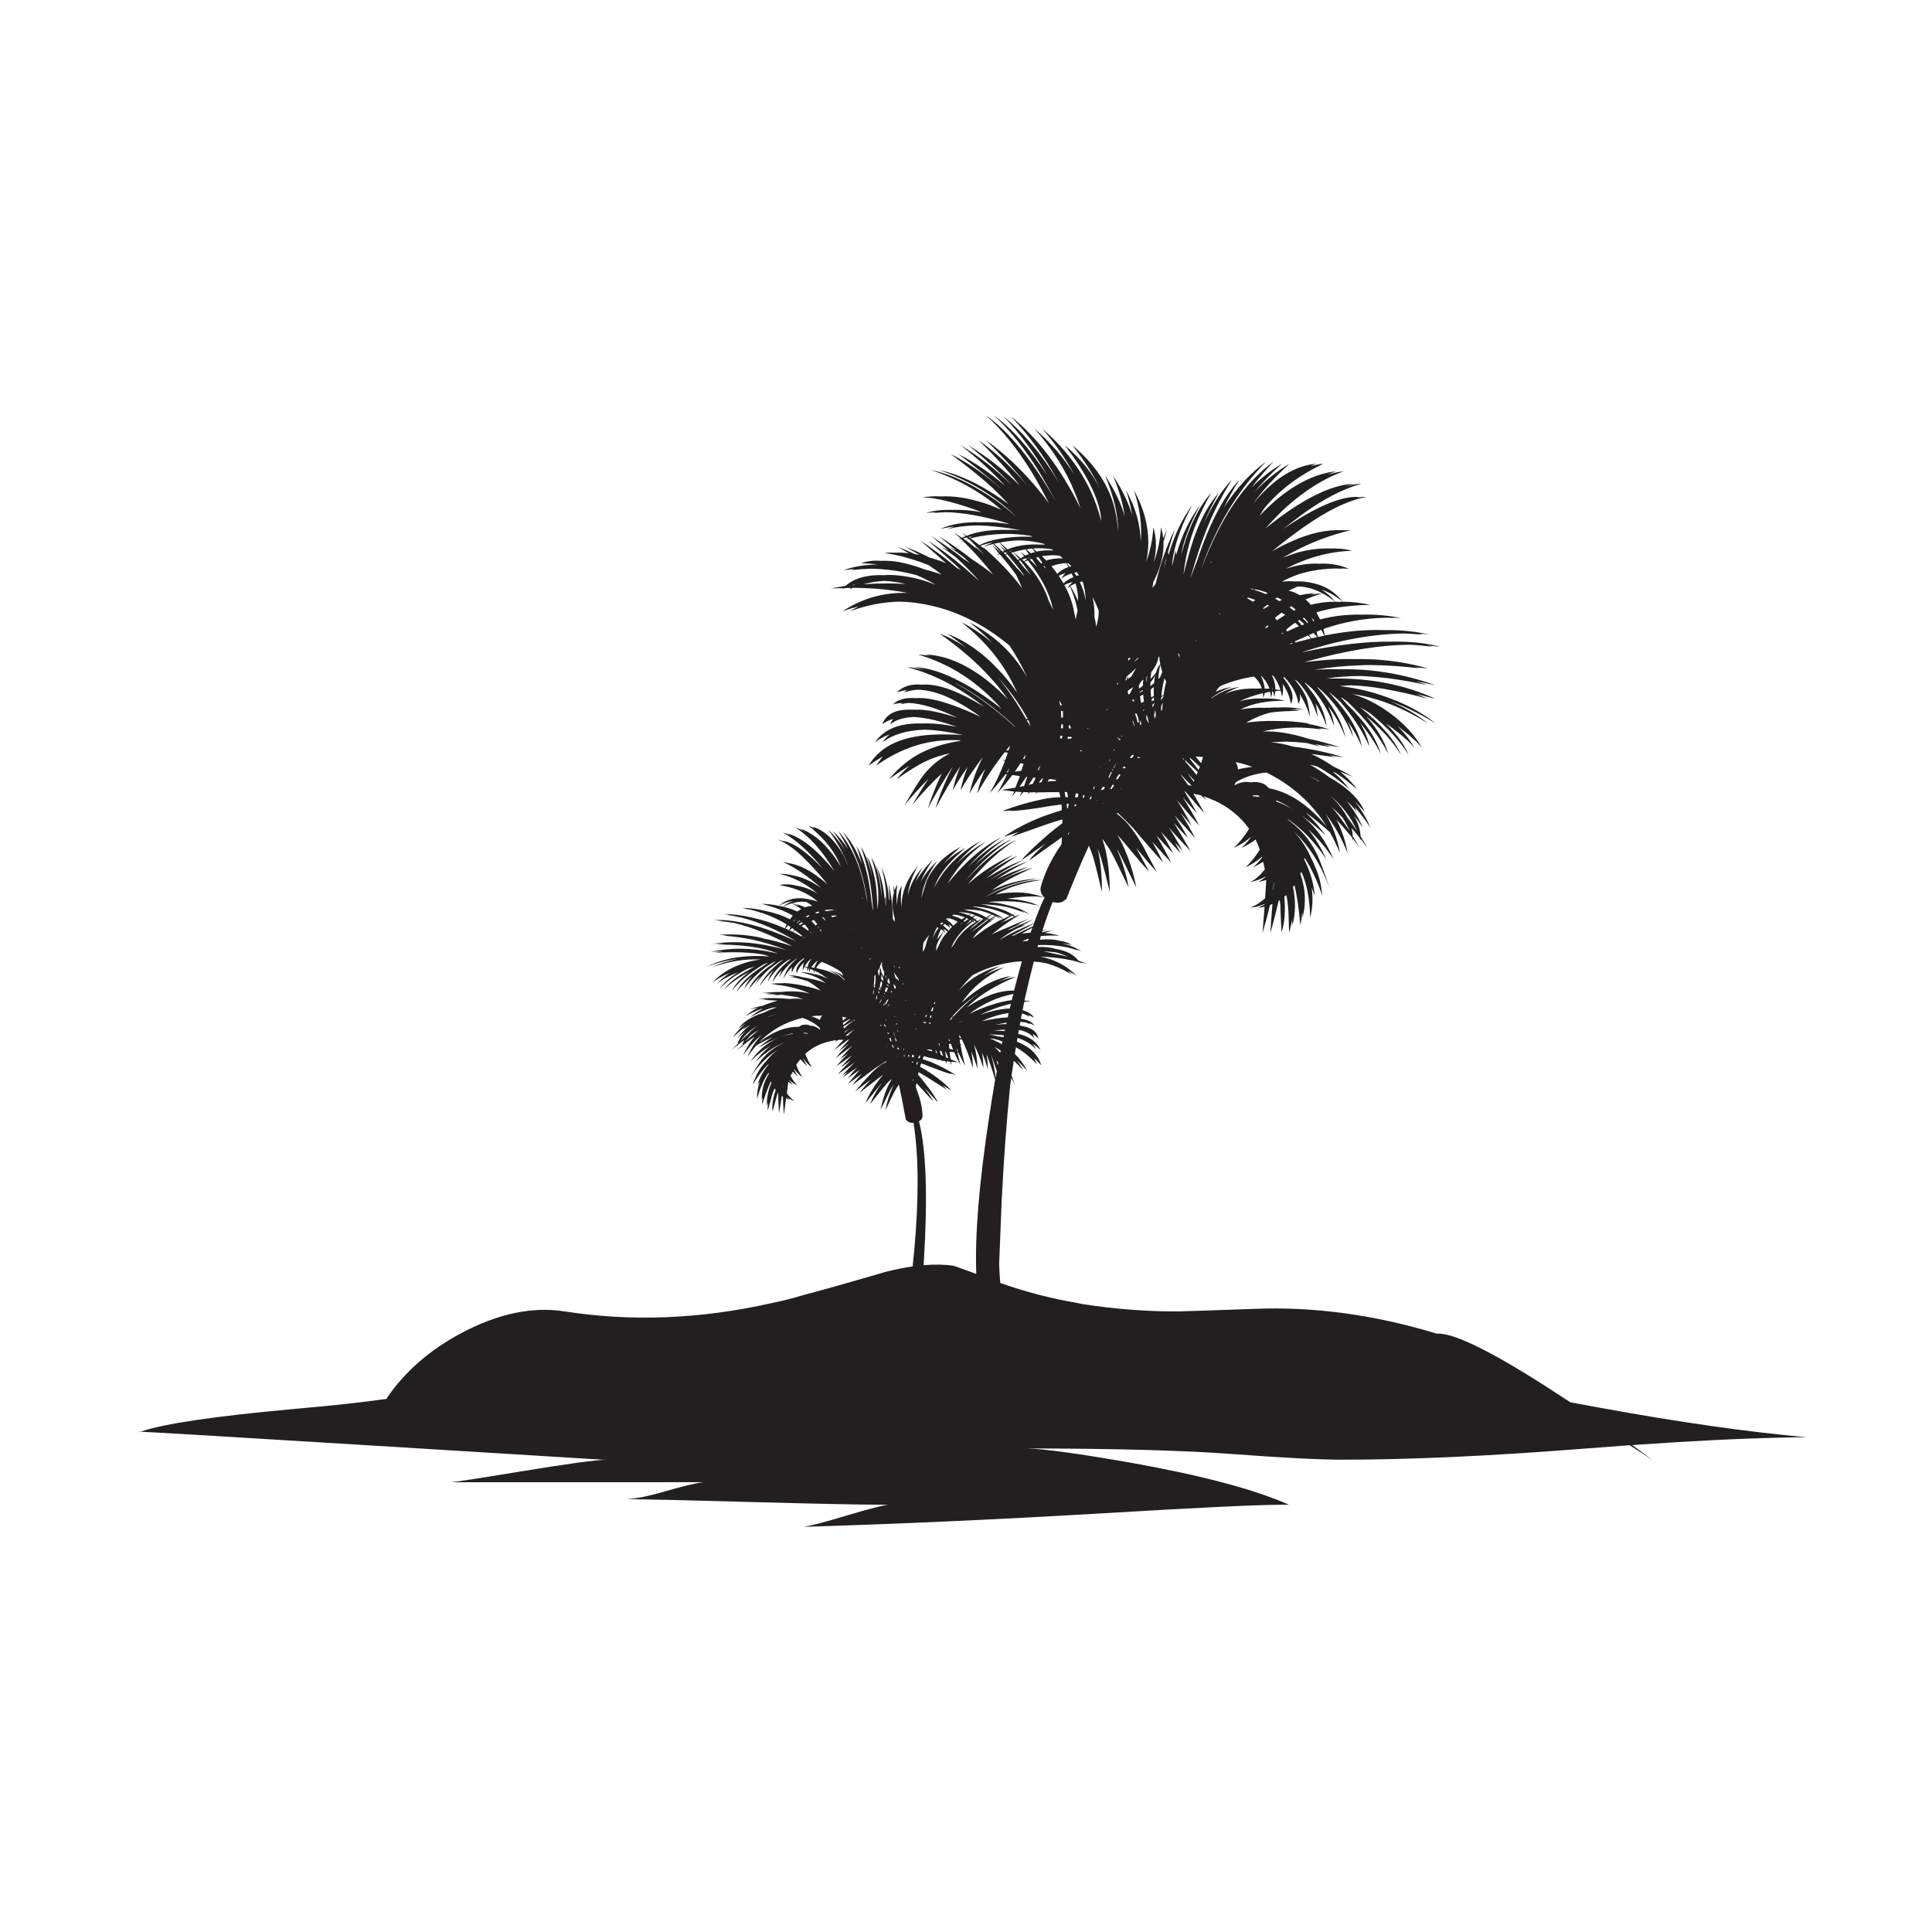 <?xml version="1.0" encoding="utf-8"?>
<!-- Generator: Adobe Illustrator 16.0.0, SVG Export Plug-In . SVG Version: 6.00 Build 0)  -->
<!DOCTYPE svg PUBLIC "-//W3C//DTD SVG 1.1//EN" "http://www.w3.org/Graphics/SVG/1.1/DTD/svg11.dtd">
<svg version="1.1" id="Layer_1" xmlns="http://www.w3.org/2000/svg" xmlns:xlink="http://www.w3.org/1999/xlink" x="0px" y="0px"
	 width="300px" height="300px" viewBox="0 0 300 300" enable-background="new 0 0 300 300" xml:space="preserve">
<g>
	<path fill="#231F20" d="M211.021,77.175c-0.117,0.029-0.205,0.059-0.264,0.087c0.524-0.087,1.006-0.116,1.442-0.087
		c-2.331,0.379-5.112,1.617-8.347,3.714c-1.836,1.194-3.946,2.768-6.336,4.72c1.225-0.7,2.332-1.253,3.321-1.661
		c2.708-1.194,5.243-1.732,7.603-1.616c0.438,0,0.875,0,1.312,0c-2.737,0.641-5.374,1.587-7.907,2.84
		c-0.846,0.407-1.734,0.888-2.666,1.442c0.814-0.321,1.603-0.598,2.358-0.831c1.748-0.466,3.409-0.67,4.981-0.611
		c1.194-0.059,2.346,0.058,3.451,0.35c-3.555,0.116-6.99,1.048-10.312,2.796c1.835-0.611,3.554-0.874,5.155-0.786
		c1.688-0.088,3.232,0.175,4.631,0.786c-0.436-0.029-0.857-0.043-1.266-0.043c0.028,0.001,0.059,0.015,0.086,0.043
		c-0.291-0.029-0.567-0.043-0.83-0.043c-1.312,0.029-2.504,0.146-3.582,0.35c-1.748,0.32-3.351,0.888-4.808,1.704
		c0.642-0.087,1.282-0.102,1.923-0.044c1.077-0.058,2.111,0.044,3.104,0.306c1.835,0.437,3.306,1.384,4.412,2.84
		c-1.049-0.874-2.142-1.5-3.276-1.879c0.815,0.496,1.515,1.122,2.099,1.879c-0.642-0.524-1.298-0.961-1.968-1.311
		c-1.137-0.612-2.301-0.961-3.495-1.049c-0.146,0-0.291,0.015-0.437,0.044l-1.312,0.612c0.61,0.116,1.193,0.349,1.748,0.699
		c0.67-0.146,1.471-0.262,2.402-0.35c-0.264,0.088-0.512,0.175-0.743,0.262c0.524-0.087,1.136-0.16,1.835-0.218
		c-0.845,0.262-1.719,0.583-2.621,0.961c0.291,0.233,0.567,0.51,0.829,0.831c1.224-0.32,2.478-0.481,3.759-0.481
		c0.203,0,0.408,0.015,0.611,0.044c0.175-0.029,0.364-0.044,0.568-0.044c1.34,0,2.781,0.161,4.324,0.481
		c-3.408,0.087-6.205,0.48-8.39,1.179c0.146,0.263,0.336,0.626,0.567,1.093c2.099-0.554,4.283-0.801,6.556-0.743
		c1.951-0.059,3.961,0.117,6.028,0.524c-0.463-0.028-0.913-0.043-1.354-0.043c0.063,0.001,0.119,0.016,0.176,0.043
		c-0.408-0.029-0.83-0.043-1.269-0.043c-3.379,0.087-6.583,0.67-9.612,1.748c0.088,0.466,0.16,0.801,0.219,1.005
		c3.322-0.67,6.453-0.947,9.395-0.83c2.419-0.029,4.705,0.204,6.861,0.699c-0.555-0.087-1.122-0.131-1.705-0.131
		c0.175,0.029,0.351,0.073,0.523,0.131c-0.961-0.087-1.922-0.146-2.884-0.175c-4.923,0.087-10.194,1.063-15.817,2.928
		c5.391-1.165,10.035-1.719,13.938-1.661c2.972-0.058,5.535,0.219,7.69,0.831c-0.698-0.116-1.428-0.189-2.186-0.218
		c0.35,0.058,0.686,0.131,1.006,0.218c-1.107-0.175-2.272-0.292-3.496-0.35c-4.604,0-10.006,0.874-16.211,2.622l0.043,0.044
		c2.738-0.35,5.243-0.496,7.517-0.437c0.088,0,0.188,0,0.306,0c0.408,0,0.816,0,1.225,0c3.35,0.058,6.611,0.539,9.787,1.442
		c-0.699-0.059-1.369-0.117-2.011-0.175c0.263,0.059,0.54,0.117,0.831,0.175c-2.709-0.321-5.302-0.496-7.777-0.524
		c-0.496,0-0.99,0.014-1.485,0.044c-2.302,0.058-4.704,0.291-7.209,0.699c1.311-0.087,2.577-0.116,3.801-0.087
		c1.688-0.029,3.306,0.029,4.851,0.175c3.523,0.35,6.918,1.122,10.182,2.316c-1.02-0.233-2.024-0.437-3.016-0.612
		c0.582,0.204,1.18,0.408,1.791,0.612c-3.467-0.787-6.67-1.252-9.613-1.398c-0.262-0.029-0.522-0.043-0.785-0.043
		c-1.864,0-3.643,0.131-5.331,0.393c0.321,0,0.671,0,1.049,0c5.826-0.087,11.128,0.961,15.905,3.146
		c-1.02-0.262-2.01-0.509-2.973-0.743c0.584,0.233,1.182,0.48,1.793,0.743c-4.808-1.311-8.828-2.01-12.062-2.097
		c-0.582,0.029-1.121,0.073-1.616,0.131c2.68,0.292,5.303,0.933,7.865,1.923c2.736,1.02,5.083,2.315,7.035,3.889
		c-2.418-1.515-4.807-2.68-7.167-3.496c2.302,0.961,4.297,2.126,5.987,3.496c-3.963-2.505-7.896-4.035-11.799-4.588
		c1.952,0.553,3.889,1.529,5.812,2.927c2.272,1.661,3.962,3.496,5.069,5.506c-0.611-0.816-1.66-1.792-3.146-2.928
		c-0.232-0.175-0.466-0.349-0.699-0.524c1.107,1.078,1.996,2.229,2.666,3.452c-0.611-0.816-1.676-1.792-3.189-2.928
		c-0.407-0.32-0.844-0.641-1.311-0.961c1.747,1.719,2.928,3.35,3.539,4.894c-1.253-2.097-3.248-4.253-5.986-6.467
		c-0.496-0.32-1.004-0.626-1.529-0.917c3.32,2.68,5.433,5.141,6.336,7.384c-1.165-1.952-2.956-3.947-5.374-5.986
		c1.747,2.01,2.884,3.947,3.407,5.812c-1.312-2.622-3.407-5.301-6.291-8.04c-0.264-0.204-0.539-0.408-0.83-0.612l-0.219-0.087
		c0.319,0.349,0.642,0.714,0.961,1.092c2.797,2.68,4.529,5.229,5.199,7.646c-0.787-1.602-1.851-3.204-3.189-4.807
		c0.758,1.282,1.238,2.505,1.441,3.671c-1.078-2.389-2.563-4.676-4.455-6.86c-0.584-0.553-1.195-1.092-1.836-1.617
		c0.203,0.262,0.422,0.524,0.654,0.786c2.535,2.768,4.021,5.331,4.457,7.691c-0.582-1.34-1.311-2.636-2.186-3.889
		c0.408,0.845,0.699,1.675,0.875,2.491c-1.281-3.175-3.104-5.753-5.463-7.734l-0.175-0.088c2.447,2.797,3.918,5.404,4.413,7.822
		c-0.699-1.835-1.602-3.452-2.709-4.85c0.523,1.02,0.846,2.068,0.961,3.146c-0.785-2.243-1.923-4.195-3.408-5.855
		c-0.349-0.32-0.714-0.626-1.093-0.918h-0.087c0.232,0.263,0.452,0.539,0.655,0.831c1.632,1.952,2.55,3.932,2.754,5.942
		c-0.438-1.282-1.007-2.476-1.705-3.583c0.146,0.612,0.248,1.311,0.306,2.097c-0.378-1.194-0.813-2.213-1.311-3.059
		c-0.467-0.845-1.049-1.646-1.748-2.403c-0.116-0.087-0.219-0.161-0.307-0.219l-0.174-0.087c0.815,0.933,1.426,1.894,1.834,2.884
		c0.264,0.787,0.438,1.748,0.525,2.884c-0.352-1.194-0.787-2.213-1.313-3.059c-0.088-0.175-0.174-0.349-0.262-0.524
		c0.116,0.612,0.044,1.136-0.219,1.573c-0.176-1.428-0.889-2.796-2.141-4.107l-0.264-0.044c1.428,1.748,1.836,3.132,1.225,4.151
		c-0.146-1.049-0.567-2.083-1.269-3.103c0.117,0.641,0.089,1.311-0.087,2.01l-0.219-0.961l-0.83,0.087
		c-0.029,0.262-0.072,0.553-0.131,0.874l-0.219-0.83h-0.131c-0.029,0.349-0.088,0.684-0.176,1.005
		c-0.029-0.437-0.087-0.757-0.175-0.961c-0.291,0.059-0.567,0.131-0.83,0.218c-0.028,0.233-0.103,0.481-0.219,0.743
		c0-0.262-0.015-0.51-0.044-0.743c-1.369,0.321-2.606,0.757-3.715,1.311c1.166-0.378,2.418-0.539,3.759-0.48
		c1.077-0.059,2.214,0.058,3.407,0.35c-2.825-0.029-5.141,0.422-6.946,1.354c1.194-0.233,2.489-0.32,3.889-0.262
		c0.175-0.029,0.351-0.029,0.524,0c0.494-0.059,1.005-0.073,1.529-0.043c1.369-0.088,2.709,0.029,4.02,0.349
		c-0.438-0.058-0.917-0.087-1.441-0.087c0.116,0.029,0.219,0.059,0.307,0.087c-0.262-0.029-0.51-0.044-0.743-0.044
		c-0.087,0-0.188,0-0.306,0l1.572,0.219c-1.98,0-3.554,0.087-4.719,0.262c-1.253,0.32-2.506,0.845-3.759,1.573
		c1.516-0.233,3.104-0.32,4.764-0.262c1.603-0.029,3.306,0.102,5.112,0.393l-0.395,0.044c1.078,0.146,2.229,0.437,3.452,0.874
		c-0.583-0.087-1.151-0.146-1.704-0.175c0.176,0.059,0.35,0.117,0.523,0.175c-1.396-0.204-2.737-0.306-4.02-0.306
		c-1.836,0.029-3.555,0.233-5.156,0.612c2.098-0.087,4.473,0.291,7.123,1.136c1.572,0.321,3.203,0.757,4.894,1.311l-2.622-0.437
		c0.467,0.117,0.946,0.262,1.442,0.437l-0.83-0.175l0.175,0.087l-2.098-0.393l0.916,0.393l-2.185-0.568
		c-1.106-0.117-2.169-0.189-3.188-0.219c-0.815,0.029-1.602,0.073-2.359,0.131c1.107,0.059,2.258,0.277,3.452,0.656
		c2.681,0.32,5.302,0.874,7.864,1.66c-0.815-0.116-1.559-0.218-2.229-0.306c0.35,0.117,0.699,0.219,1.049,0.306
		c-1.545-0.204-2.824-0.378-3.846-0.524c1.252,0.583,2.403,1.238,3.452,1.966c1.021,0.466,2.039,1.005,3.06,1.616l-2.012-0.83
		c1.137,0.961,2.012,1.879,2.622,2.753c-1.048-0.933-2.17-1.792-3.364-2.578l-0.437-0.175c1.049,0.874,1.922,1.792,2.62,2.753
		c-1.543-1.369-3.203-2.549-4.98-3.539c-0.378-0.117-0.771-0.219-1.179-0.306c0.901,0.495,1.894,1.136,2.971,1.922
		c2.942,1.69,4.777,3.481,5.507,5.375c-0.467-0.524-0.978-1.063-1.529-1.617c1.048,1.311,1.863,2.68,2.445,4.107
		c-0.758-1.165-1.572-2.243-2.445-3.233c0.115,0.233,0.219,0.48,0.306,0.743c-0.524-0.67-1.034-1.209-1.529-1.617
		c1.106,1.369,1.937,2.738,2.49,4.107c-0.438-0.67-0.903-1.311-1.397-1.922c0.642,1.078,0.989,2.155,1.049,3.233
		c0.408,0.67,0.757,1.282,1.049,1.835l-1.049-1.442v0.262l-0.176-0.437c-0.408-0.524-0.814-1.02-1.224-1.485
		c0.117,0.407,0.175,0.83,0.175,1.267l1.094,1.835l-1.049-1.442l-0.045,0.262l-0.087-0.437c-0.815-0.991-1.632-1.922-2.446-2.796
		c0.846,1.603,1.428,3.35,1.748,5.243c-0.902-2.301-2.055-4.355-3.453-6.161c1.138,1.865,1.896,3.918,2.272,6.161
		c-0.466-1.136-0.989-2.229-1.573-3.277c-1.396-1.253-2.65-2.271-3.758-3.059c1.049,0.99,2.083,2.17,3.104,3.539
		c-1.428-1.311-2.754-2.389-3.977-3.233c2.213,1.631,3.946,3.947,5.199,6.947c-1.193-1.806-2.506-3.35-3.934-4.631
		c1.078,1.311,2.011,2.854,2.797,4.631c-1.719-2.592-3.698-4.661-5.942-6.205v0.087c1.923,1.37,3.409,3.117,4.458,5.244
		c0.438,0.845,1.105,2.651,2.01,5.418c-1.281-3.612-3.132-6.554-5.55-8.826c0.933,0.99,1.72,2.126,2.358,3.408
		c0.089,0.175,0.176,0.364,0.263,0.568c0.204,0.379,0.394,0.787,0.567,1.224c0.467,1.02,0.803,2.053,1.007,3.102
		c0.087,0.554,0.159,1.107,0.218,1.661c-0.758-2.272-1.675-4.239-2.753-5.899l-0.043,0.262c0.146,0.291,0.276,0.583,0.394,0.874
		c0.698,1.573,1.106,3.16,1.223,4.763c-0.146-0.437-0.305-0.859-0.479-1.267c0.029,0.233,0.058,0.466,0.087,0.699
		c0.117,1.369,0.016,2.68-0.306,3.933c-0.087-3-0.554-5.374-1.397-7.122c-0.029,0.117-0.072,0.233-0.132,0.35
		c0.321,0.903,0.539,1.85,0.655,2.84c0.115,1.398,0.016,2.709-0.307,3.933c0-0.262-0.015-0.539-0.043-0.83
		c-0.059,0.699-0.16,1.384-0.307,2.054c-0.232-2.651-0.539-4.733-0.917-6.249l-0.219,0.306c0.437,2.068,0.407,4.049-0.088,5.942
		c-0.029-0.35-0.044-0.67-0.044-0.961c-0.115,0.757-0.276,1.442-0.48,2.054c0-0.262-0.027-1.252-0.087-2.971
		c-0.06-1.194-0.175-2.141-0.351-2.84c-0.086,0.117-0.188,0.204-0.305,0.262c0.203,2.243,0.059,4.093-0.438,5.549
		c0-0.117-0.045-1.107-0.133-2.971c0-0.787-0.043-1.457-0.131-2.01c-0.059,0-0.115,0.029-0.174,0.087
		c-0.264,1.166-0.686,2.826-1.268,4.981c0.027-0.961,0.13-2.461,0.305-4.5c-0.115,0.058-0.246,0.117-0.393,0.174
		c-0.176,0.845-0.555,2.287-1.137,4.326c0.117-1.719,0.219-3.073,0.307-4.063c-0.35,0.087-0.699,0.131-1.049,0.131
		c0.35-0.116,0.699-0.276,1.049-0.48c0-0.029,0-0.059,0-0.087c-0.699,0.32-1.441,0.51-2.229,0.568
		c0.698-0.233,1.471-0.713,2.314-1.442l0.175-2.84c-0.407,0.116-0.829,0.218-1.267,0.306c0.406-0.204,0.801-0.481,1.179-0.83v-0.043
		c-0.757,0.437-1.543,0.728-2.358,0.874c0.758-0.379,1.5-1.034,2.229-1.966l-0.263-1.18c-0.495,0.32-1.021,0.611-1.573,0.874
		c0.496-0.437,0.962-0.947,1.397-1.529v-0.131c-0.758,0.67-1.617,1.223-2.578,1.66c0.759-0.67,1.502-1.588,2.229-2.753
		c-0.204-0.583-0.423-1.107-0.655-1.573c-0.67,0.524-1.412,0.961-2.229,1.311c0.553-0.466,1.078-1.048,1.572-1.748
		c-0.814,0.7-1.732,1.282-2.752,1.748c0.846-0.757,1.646-1.748,2.402-2.971c-1.34-1.894-3.146-3.365-5.418-4.413h-0.044
		c-0.524-0.233-1.063-0.452-1.616-0.655l0.479,0.655l-0.874-0.787l-1.18-0.262c0.523,0.903,1.106,1.923,1.748,3.059
		c-0.263-0.262-1.254-1.384-2.973-3.364l-0.174-0.088c0.611,0.991,1.268,2.142,1.967,3.452c-0.203-0.204-0.947-1.034-2.229-2.491
		c0.845,1.282,1.703,2.753,2.578,4.414c-0.642-0.699-1.485-1.661-2.534-2.884c-0.38-0.437-0.699-0.815-0.962-1.136
		c0.759,1.165,1.529,2.505,2.316,4.02c-0.642-0.729-1.209-1.398-1.705-2.01c0.729,1.166,1.486,2.476,2.271,3.933
		c-1.164-1.252-2.242-2.432-3.232-3.539c0.699,1.078,1.398,2.258,2.098,3.539c-0.758-0.787-1.485-1.573-2.186-2.359
		c0.816,1.311,1.676,2.767,2.578,4.37c-0.814-0.845-1.762-1.865-2.84-3.059c-0.176-0.204-0.35-0.408-0.523-0.612
		c0.729,1.136,1.44,2.36,2.141,3.671c-0.35-0.408-0.742-0.845-1.18-1.311c0.291,0.554,0.582,1.107,0.873,1.66l-3.059-3.321
		c0.67,1.049,1.297,2.156,1.879,3.321l-2.578-2.752c0.786,1.34,1.545,2.738,2.271,4.194c-1.077-1.194-2.053-2.272-2.928-3.233
		c0.584,1.02,1.15,2.098,1.705,3.233c-1.72-1.893-3.277-3.685-4.677-5.374c-1.021-1.049-1.819-1.835-2.401-2.36l-0.131,0.131
		c0.61,0.466,1.18,0.991,1.702,1.573c0.816,0.961,1.661,2.214,2.535,3.758c0,0.059,0.655,1.296,1.966,3.714
		c-0.611-0.641-1.384-1.529-2.316-2.665c-0.318-0.379-0.609-0.729-0.873-1.049c0.32,0.553,0.99,1.792,2.011,3.714
		c-0.642-0.699-1.413-1.587-2.315-2.665c-1.078-1.311-1.776-2.141-2.098-2.491c-0.175-0.204-0.35-0.394-0.523-0.568
		c0.291,0.495,0.553,0.976,0.787,1.442c1.019,2.213,1.731,4.442,2.139,6.685c-1.483-3.059-2.416-4.938-2.795-5.636
		c-0.088-0.117-0.16-0.233-0.219-0.35c0.902,2.098,1.515,4.093,1.836,5.986c-1.516-3.146-2.447-5.025-2.797-5.636
		c-0.408-0.7-0.846-1.34-1.312-1.923c0.291,0.845,0.509,1.646,0.655,2.403c0.35,1.748,0.523,3.699,0.523,5.855
		c-0.554-2.272-1.005-4.021-1.354-5.243c-0.176-0.554-0.364-1.078-0.568-1.573c0.088,0.32,0.16,0.641,0.219,0.961
		c0.35,1.806,0.51,3.757,0.48,5.855c-0.523-2.272-0.961-4.021-1.311-5.243c-0.234-0.729-0.467-1.369-0.699-1.923
		c-1.049,2.272-2.229,5.054-3.539,8.346l-0.045-0.043c-0.174,0.175-0.377,0.32-0.61,0.437c-0.408,0.146-0.89,0.146-1.442,0
		c-0.553,1.369-1.078,2.84-1.572,4.413c0.263-0.058,0.523-0.102,0.785-0.131c-0.262,0.059-0.522,0.131-0.785,0.218
		c-0.028,0.059-0.06,0.131-0.088,0.219c0.524-0.146,1.063-0.248,1.617-0.306l-1.181,0.394c0.524,0.029,1.005,0.102,1.442,0.218
		c0.291,0.058,0.567,0.131,0.83,0.219c-0.963-0.058-1.924-0.043-2.885,0.043c-0.059,0.204-0.103,0.394-0.131,0.568
		c1.225-0.117,2.242-0.059,3.059,0.174c0.758,0.088,1.383,0.306,1.879,0.656c-0.35-0.087-0.858-0.175-1.528-0.262
		c1.165,0.262,2.169,0.67,3.015,1.224c-0.32-0.117-0.641-0.219-0.961-0.306c0.088,0.029,0.176,0.073,0.262,0.131
		c-0.494-0.174-1.004-0.32-1.528-0.437c-1.457-0.291-2.956-0.407-4.5-0.349c0,0.087-0.029,0.189-0.089,0.306
		c0.555-0.029,1.093-0.014,1.617,0.043c0.467,0.059,0.89,0.146,1.268,0.263c1.604,0.262,2.753,0.859,3.451,1.791l1.354,0.524
		l-0.961-0.218l0.22,0.087l-0.438-0.087l-0.087-0.043l-0.656-0.175l0.088,0.131l-0.176-0.175c-1.72-0.379-3.466-0.597-5.243-0.655
		c2.244,0.437,4.137,1.442,5.682,3.014c-0.467-0.32-0.933-0.582-1.398-0.785c0.232,0.203,0.452,0.407,0.656,0.611
		c-1.282-0.816-2.607-1.413-3.978-1.792c-0.671-0.146-1.325-0.233-1.966-0.262c-0.496,1.894-0.977,3.889-1.441,5.985
		c0.078,0,0.174,0,0.283,0c-0.109,0.004-0.205,0.018-0.283,0.045v0.043c0.35,0,0.685,0.028,1.004,0.088
		c-0.35,0-0.698,0.029-1.049,0.087c-0.088,0.407-0.175,0.845-0.262,1.312c0.786,0.174,1.385,0.553,1.791,1.135
		c-0.291-0.145-0.597-0.291-0.917-0.437c0.087,0.087,0.159,0.188,0.22,0.306c-0.38-0.231-0.772-0.406-1.182-0.522
		c-0.059,0.262-0.116,0.522-0.175,0.786c0.088,0.029,0.175,0.058,0.263,0.087c0.903,0.146,1.514,0.479,1.835,1.006
		c-0.233-0.146-0.495-0.263-0.787-0.351c0.029,0.059,0.06,0.103,0.089,0.131c-0.205-0.088-0.423-0.174-0.656-0.262
		c-0.262-0.029-0.539-0.059-0.83-0.088c-0.028,0.176-0.059,0.364-0.086,0.568c0.058,0,0.13,0.014,0.218,0.043
		c0.06,0,0.116,0.015,0.175,0.044c1.516,0.263,2.346,0.917,2.49,1.966c-0.203-0.291-0.495-0.538-0.873-0.742
		c0.087,0.174,0.146,0.379,0.175,0.611c-0.438-0.553-1.108-0.947-2.011-1.18c-0.116-0.029-0.219-0.043-0.307-0.043
		c-0.058,0.174-0.086,0.379-0.086,0.611c0.319,0.059,0.625,0.146,0.916,0.262c1.252,0.467,2.098,1.224,2.534,2.271
		c-0.35-0.379-0.757-0.714-1.223-1.005c0.202,0.262,0.378,0.553,0.522,0.874c-0.67-0.787-1.631-1.385-2.884-1.792
		c-0.028,0.175-0.058,0.364-0.087,0.567c0.495,0.203,0.961,0.438,1.398,0.699c1.193,0.729,1.994,1.733,2.402,3.016
		c-0.38-0.438-0.771-0.83-1.18-1.18c0.203,0.319,0.363,0.654,0.48,1.004c-1.021-1.105-2.084-1.979-3.19-2.621l-0.043-0.045
		c-0.088,0.352-0.146,0.699-0.177,1.049c0.759,0.759,1.399,1.633,1.924,2.623c-0.611-0.67-1.165-1.225-1.66-1.66
		c0.379,0.466,0.699,0.962,0.962,1.484c-0.524-0.553-0.991-1.02-1.399-1.397c-0.115,0.758-0.231,1.516-0.349,2.272
		c0.146,0.406,0.306,0.873,0.479,1.397c-0.174-0.351-0.35-0.685-0.523-1.005c-0.059,0.408-0.115,0.814-0.175,1.223
		c-0.554,5.477-0.991,11.42-1.312,17.828c-0.117,2.941-0.248,6.219-0.394,9.831c0.028,0.991,0.087,1.979,0.175,2.972
		c3.874,1.369,7.852,2.402,11.928,3.103c0.293,0.059,0.584,0.116,0.875,0.176c5.068,0.786,10.034,1.164,14.899,1.135
		c0.378,0,4.282-0.131,11.71-0.393c9.234-0.38,18.688,0.903,28.357,3.846c2.506-0.176,8.216,2.593,17.129,8.302
		c1.24,0.795,2.449,1.581,3.627,2.358c12.775,2.418,23.729,4.101,32.857,5.047c1.319,0.142,2.603,0.267,3.846,0.372
		c-1.229,0.008-2.508,0.029-3.846,0.064c-6.465,0.136-14.214,0.521-23.246,1.158c1.131,0.826,2.225,1.641,3.277,2.446
		c-0.886-0.629-2.115-1.437-3.691-2.425c-2.504,0.18-5.104,0.376-7.801,0.59c-14.156,1.107-26.42,1.66-36.789,1.66
		c-3.555,0-9.221-0.291-16.998-0.873c-7.533-0.567-18.218-0.857-32.051-0.875c2.709,0.061,8.208,0.816,16.495,2.273
		c10.837,1.95,18.92,4.105,24.25,6.467h-0.873c-3.875,0-13.108,0.437-27.703,1.311c-16.312,0.967-31.889,1.672-46.73,2.119
		c1.175-0.191,3.309-0.753,6.401-1.684c3.852-1.148,6.131-1.732,6.837-1.746h-0.852c-3.554,0-10.646-0.146-21.279-0.438
		c-8.853-0.243-15.116-0.389-18.788-0.438c1.424-0.023,3.434-0.418,6.029-1.18c2.913-0.845,4.938-1.324,6.073-1.441H69.975
		c0.494,0,4.282-0.581,11.36-1.747c6.788-1.117,11.085-1.699,12.89-1.748H93.57c-0.058,0-11.9-0.729-35.524-2.185
		c-22.529-1.39-34.793-2.117-36.79-2.186h0.655c3.495-1.223,11.521-2.403,24.075-3.539c5.711-0.498,10.43-1.016,14.157-1.551
		c-0.038-0.02-0.075-0.041-0.109-0.066c2.828-4.148,6.695-7.527,11.602-10.137c5.709-3.029,11.055-4.15,16.035-3.365
		c10.43,1.633,21.178,1.195,32.247-1.311c1.573-0.32,3.132-0.713,4.676-1.18c3.204-0.845,7.485-2.055,12.846-3.627
		c1.515-0.38,2.942-0.671,4.282-0.873c0.059-0.729,0.131-1.473,0.218-2.229c0.758-8.244,0.729-14.931-0.087-20.058
		c-0.35,0.029-0.626-0.027-0.83-0.174c-0.146-0.088-0.248-0.188-0.306-0.307c-0.029,0-0.059,0-0.088,0c0-0.087,0-0.174,0-0.262
		v-0.043c-0.029-0.03-0.044-0.06-0.044-0.088c-0.349-1.953-0.684-3.642-1.004-5.068c-0.204,0.291-0.423,0.641-0.655,1.049
		c-0.379,0.699-0.859,1.689-1.442,2.971c0.232-1.224,0.583-2.373,1.049-3.451c0.058-0.176,0.146-0.364,0.262-0.567
		c-0.204,0.262-0.394,0.553-0.568,0.873l-1.484,3.016c0.232-1.224,0.582-2.374,1.048-3.452c0.233-0.494,0.466-0.933,0.699-1.311
		c-0.35,0.262-0.685,0.583-1.005,0.961c-0.059,0.059-0.859,1.049-2.403,2.973c0.495-1.195,1.106-2.287,1.835-3.277
		c-0.059,0.059-0.102,0.102-0.131,0.131c-0.35,0.408-1.151,1.398-2.403,2.971c0.495-1.223,1.209-2.445,2.142-3.67
		c0.203-0.262,0.408-0.51,0.611-0.742c-0.088,0.059-0.189,0.131-0.306,0.219c-0.699,0.523-1.82,1.383-3.364,2.578
		c0.64-0.815,1.237-1.5,1.791-2.055c-0.67,0.467-1.5,1.092-2.491,1.879c1.603-1.951,2.826-3.248,3.671-3.889
		c0.32-0.262,0.728-0.51,1.224-0.742l-0.088-0.088c-0.378,0.232-0.946,0.598-1.703,1.092c-0.903,0.699-2.083,1.574-3.54,2.622
		c0.466-0.583,0.977-1.181,1.529-1.792l-2.229,1.617c0.729-0.873,1.354-1.617,1.879-2.229l-1.879,1.354
		c0.496-0.642,0.991-1.209,1.486-1.705l-2.229,1.528c0.262-0.291,0.51-0.567,0.742-0.83c-0.32,0.205-0.597,0.395-0.83,0.568
		c0.554-0.67,1.194-1.354,1.923-2.054c-1.544,1.106-2.433,1.733-2.665,1.879c0.728-0.815,1.413-1.544,2.053-2.185
		c-0.495,0.35-1.004,0.713-1.529,1.092c0.583-0.699,1.151-1.325,1.704-1.879c-0.814,0.611-1.631,1.18-2.446,1.705
		c0.641-0.729,1.253-1.385,1.835-1.967c-0.466,0.319-0.874,0.61-1.224,0.873c0.67-0.814,1.312-1.515,1.923-2.098
		c-0.699,0.495-1.573,1.137-2.621,1.923c0.757-0.903,1.456-1.659,2.097-2.271l-1.616,1.224l1.616-1.835h-0.131l-2.229,1.66
		c0.554-0.612,1.049-1.151,1.485-1.616h-0.786l-0.611,0.393l0.349-0.35c-0.32,0.029-0.64,0.088-0.961,0.176l-0.087,0.043
		l0.043-0.043c-1.515,0.319-2.811,0.976-3.889,1.965c0.321,0.816,0.67,1.517,1.049,2.099c-0.611-0.466-1.092-0.976-1.442-1.529
		c0.204,0.468,0.452,0.918,0.743,1.354c-0.407-0.35-0.771-0.715-1.092-1.092c-0.234,0.262-0.452,0.554-0.655,0.873
		c0.291,0.815,0.626,1.457,1.004,1.922c-0.553-0.379-1.004-0.814-1.354-1.311v0.044c0.176,0.437,0.379,0.815,0.612,1.136
		c-0.291-0.231-0.554-0.479-0.787-0.742l-0.349,0.654c0.349,0.699,0.713,1.195,1.092,1.486c-0.524-0.232-0.962-0.51-1.311-0.83
		v0.043c0.174,0.232,0.363,0.452,0.567,0.656c-0.232-0.117-0.451-0.248-0.655-0.395l-0.087,0.176l-0.175,1.572
		c0.32,0.495,0.713,0.889,1.179,1.18c-0.494-0.146-0.932-0.35-1.311-0.611c0.204,0.176,0.394,0.335,0.568,0.48
		c-0.175-0.059-0.364-0.146-0.568-0.263c-0.145,1.194-0.262,2.024-0.349,2.49c-0.088-1.136-0.132-2.054-0.132-2.752
		c-0.058-0.029-0.116-0.073-0.175-0.131l-0.438,2.752c-0.087-1.397-0.13-2.461-0.13-3.188l-0.044-0.045
		c-0.117,0.292-0.233,0.686-0.35,1.18c-0.262,0.992-0.423,1.574-0.48,1.748c-0.117-0.933,0.043-2.054,0.48-3.363l-0.175-0.219
		c-0.204,0.408-0.394,0.976-0.567,1.703c-0.264,0.99-0.423,1.573-0.481,1.748c-0.029-0.408-0.015-0.845,0.044-1.312
		c-0.059,0.175-0.117,0.364-0.175,0.567c-0.059-1.193,0.175-2.389,0.699-3.582l-0.087-0.219c-0.408,0.844-0.859,2.053-1.355,3.627
		c0-0.379,0.029-0.772,0.088-1.181c-0.059,0.146-0.103,0.291-0.132,0.437c-0.087-1.428,0.277-2.78,1.093-4.063l-0.044-0.175
		c-0.67,0.875-1.267,2.229-1.791,4.063c-0.029-0.933,0.116-1.836,0.437-2.709c-0.146,0.203-0.277,0.407-0.393,0.611
		c0.35-1.193,0.917-2.258,1.704-3.189v-0.132c-0.903,0.933-1.704,1.996-2.403,3.19c0.058-0.264,0.131-0.496,0.219-0.699
		c0.014-0.029,0.028-0.059,0.043-0.088s0.029-0.059,0.044-0.087l-0.021,0.021c0.022-0.052,0.044-0.088,0.064-0.107
		c0.408-1.021,0.991-1.924,1.748-2.711c0.524-0.67,1.107-1.236,1.748-1.703c-1.66,1.02-3.132,2.52-4.413,4.501
		c0.933-1.515,1.572-2.505,1.923-2.972c0.932-1.137,2.053-1.996,3.364-2.578l0.044-0.043c-1.515,0.61-2.972,1.602-4.369,2.971
		c0.698-1.02,1.484-1.85,2.358-2.49c-1.077,0.582-2.111,1.369-3.102,2.359c1.747-2.447,3.918-3.859,6.511-4.238l0.043-0.088
		c-1.397,0.262-3.175,1.006-5.33,2.229c0.757-0.641,1.5-1.193,2.228-1.66c-0.786,0.351-1.645,0.787-2.578,1.312
		c-0.466,0.554-0.917,1.138-1.354,1.748c0.553-1.312,1.296-2.447,2.228-3.408c-1.077,0.874-2.053,1.951-2.927,3.233
		c0.466-1.078,1.063-2.055,1.791-2.928c-0.641,0.438-1.268,0.902-1.879,1.397l-0.087,0.263v-0.176l-0.831,0.699l0.918-0.918
		c0.059-0.262,0.146-0.51,0.263-0.742c-0.321,0.232-0.641,0.48-0.962,0.742l-0.131,0.219l0.044-0.174l-0.83,0.742l0.874-0.961
		c0.203-0.699,0.611-1.355,1.224-1.967c-0.466,0.379-0.89,0.758-1.268,1.137c0.524-0.758,1.194-1.473,2.01-2.143
		c-0.437,0.264-0.815,0.524-1.136,0.787c0.087-0.117,0.189-0.248,0.306-0.394c-0.67,0.495-1.297,1.034-1.879,1.616
		c0.466-0.758,1.136-1.485,2.01-2.186c-0.291,0.176-0.67,0.438-1.136,0.787c0.67-1.02,1.995-1.85,3.977-2.49
		c0.641-0.32,1.296-0.582,1.966-0.787c-0.232,0-0.466,0.016-0.699,0.043c-1.194,0.352-2.33,0.847-3.408,1.486
		c0.524-0.495,1.165-0.932,1.923-1.311l-0.307,0.043c-0.845,0.32-1.631,0.686-2.358,1.093c0.553-0.495,1.193-0.933,1.922-1.312
		l-1.267,0.263c0.582-0.233,1.252-0.423,2.01-0.567c0.757-0.32,1.544-0.583,2.359-0.787c-0.641-0.029-1.442-0.072-2.403-0.131
		c0.291-0.029,0.597-0.044,0.918-0.044c-0.466-0.058-1.006-0.103-1.617-0.131c1.747-0.146,3.379-0.132,4.895,0.044
		c0.757-0.088,1.485-0.073,2.185,0.043c-0.35-0.116-0.715-0.232-1.093-0.35c-0.698-0.116-1.457-0.232-2.272-0.351l-1.354,0.089
		l0.568-0.132l-0.83-0.044l-0.48,0.044l0.175-0.044l-0.568-0.044c0.379-0.028,0.728-0.06,1.049-0.087l-1.704-0.044
		c1.165-0.117,2.185-0.175,3.059-0.175c1.632-0.176,3.116-0.088,4.456,0.263c-0.989-0.467-2.125-0.83-3.407-1.093
		c-0.67-0.146-1.37-0.247-2.098-0.307c0.117,0,0.232,0,0.35,0c-0.35-0.059-0.699-0.102-1.049-0.131
		c0.495-0.059,1.224-0.088,2.185-0.088l-0.218-0.044c1.224,0.06,2.359,0.22,3.408,0.481c0.874,0.174,1.703,0.406,2.49,0.699
		c-0.699-0.612-1.369-1.094-2.01-1.442c-0.612-0.204-1.238-0.38-1.879-0.524c-0.087,0-0.16-0.015-0.219-0.043h0.043
		c-0.262-0.059-0.509-0.103-0.742-0.132h0.918c-0.204-0.028-0.394-0.058-0.567-0.087c0.058,0,0.102,0,0.13,0
		c-0.291-0.059-0.567-0.104-0.83-0.132c0.758-0.028,1.545,0.073,2.359,0.306c0.321,0.029,0.642,0.088,0.962,0.176
		c0.146,0.028,0.276,0.059,0.393,0.088c0.816,0.146,1.559,0.363,2.229,0.654c-0.962-0.787-2.272-1.354-3.933-1.704
		c0.699,0,1.369,0.087,2.01,0.263c0.814,0.117,1.559,0.379,2.229,0.787c-0.583-0.496-1.253-0.918-2.01-1.268l-0.176,0.438
		l0.044-0.48c-0.204-0.088-0.394-0.175-0.567-0.263l-0.175,0.568c-0.029-0.203-0.029-0.408,0-0.612l-0.044-0.044l-0.263,0.481
		c0-0.204,0.016-0.379,0.044-0.524l-0.48-0.175l-0.263,0.569c0-0.467,0.073-0.889,0.219-1.268c-0.583,0.524-0.961,1.107-1.136,1.749
		c-0.262-0.7,0.146-1.486,1.224-2.36h-0.175c-0.903,0.612-1.5,1.34-1.791,2.185c-0.089-0.292-0.074-0.583,0.043-0.875
		c-0.524,0.496-0.991,1.107-1.398,1.835c0.407-1.312,1.137-2.36,2.185-3.146l-0.131,0.044c-0.088,0.058-0.175,0.116-0.262,0.174
		c-1.02,0.729-1.851,1.661-2.491,2.797c0.146-0.466,0.321-0.889,0.524-1.268c-0.582,0.583-1.092,1.237-1.529,1.967
		c0.35-1.165,1.18-2.258,2.49-3.277c0.116-0.117,0.248-0.233,0.394-0.35h-0.043c-0.204,0.087-0.423,0.204-0.655,0.35
		c-1.166,0.816-2.127,1.865-2.885,3.146c0.175-0.642,0.495-1.238,0.962-1.792c-0.846,0.729-1.603,1.587-2.273,2.578
		c0.671-1.456,1.895-2.84,3.671-4.151l-0.175,0.044c-0.116,0.058-0.233,0.131-0.349,0.219c-0.351,0.233-0.685,0.466-1.006,0.699
		c-1.078,0.787-2.024,1.792-2.84,3.016c0.232-0.467,0.524-0.947,0.874-1.441c-0.699,0.67-1.312,1.369-1.835,2.097
		c0.553-1.368,1.806-2.709,3.757-4.02c0.116-0.145,0.263-0.276,0.438-0.393h-0.087c-0.466,0.262-0.919,0.539-1.355,0.83
		c-1.397,1.049-2.548,2.199-3.451,3.452c0.262-0.67,0.685-1.325,1.267-1.966c-0.99,0.786-1.82,1.602-2.49,2.445
		c0.728-1.397,2.127-2.737,4.194-4.02c0.204-0.146,0.437-0.306,0.699-0.48l-0.219,0.043c-0.174,0.087-0.363,0.175-0.567,0.263
		c-2.068,1.252-3.671,2.592-4.807,4.02c0.553-1.049,1.471-2.039,2.752-2.971c-1.688,0.903-3.014,1.835-3.976,2.796
		c0.845-1.194,2.446-2.389,4.807-3.583c-0.378,0.117-0.729,0.219-1.049,0.306c-1.922,0.961-3.394,2.01-4.413,3.146
		c0.554-0.874,1.515-1.733,2.884-2.578c-1.544,0.612-2.665,1.224-3.364,1.835c0.583-0.641,1.281-1.223,2.098-1.748
		c-1.282,0.525-2.214,1.063-2.797,1.617c0.903-1.078,2.156-1.966,3.758-2.666c1.34-0.553,2.607-0.888,3.801-1.005
		c-2.388-0.146-4.937,0.262-7.646,1.224c1.224-0.583,2.563-1.02,4.021-1.311c-1.515,0.175-3.073,0.568-4.676,1.18
		c1.37-0.699,2.928-1.18,4.676-1.442c1.688-0.233,3.35-0.277,4.981-0.131c-0.321-0.117-0.671-0.218-1.049-0.306
		c-1.923-0.35-4.384-0.437-7.385-0.263c0.379-0.087,0.771-0.16,1.18-0.218c-0.611,0-1.237,0.029-1.879,0.087
		c3.059-0.699,6.307-0.67,9.744,0.087c0.233,0.058,0.481,0.117,0.743,0.175c-0.962-0.379-1.952-0.67-2.972-0.874
		c-2.01-0.379-4.194-0.554-6.555-0.524c0.408-0.059,0.816-0.102,1.225-0.131c-0.612-0.029-1.253-0.029-1.923,0
		c2.972-0.437,6.03-0.306,9.176,0.393c0.758,0.146,1.529,0.335,2.316,0.568c-1.719-0.67-3.481-1.208-5.288-1.616
		c-1.456-0.292-2.941-0.496-4.457-0.612c0.176-0.029,0.351-0.043,0.524-0.043c-0.408-0.03-0.829-0.059-1.267-0.087
		c2.068-0.146,4.092-0.03,6.073,0.349c0.233,0.058,0.481,0.117,0.743,0.175c0.029,0,0.058,0.014,0.087,0.043
		c1.398,0.262,2.913,0.67,4.545,1.223c-3.351-1.777-6.365-2.986-9.045-3.626c-0.845-0.146-1.661-0.248-2.447-0.306
		c0.204,0,0.407,0,0.611,0c-0.466-0.058-0.902-0.102-1.311-0.131c1.224-0.087,2.622,0.029,4.194,0.35
		c2.419,0.437,5.272,1.413,8.565,2.928c-2.885-1.748-5.71-2.971-8.478-3.671c-0.758-0.174-1.515-0.32-2.272-0.437
		c0.117,0,0.233,0,0.35,0c-0.35-0.058-0.698-0.102-1.049-0.131c1.486,0,3.03,0.189,4.632,0.568c1.632,0.35,3.321,0.903,5.069,1.661
		l0.262-0.612c-1.719-1.049-3.642-1.821-5.769-2.315c-0.174-0.03-0.349-0.059-0.523-0.087c0.029,0,0.058,0,0.087,0
		c-0.262-0.088-0.524-0.146-0.786-0.175c1.282,0.03,2.505,0.189,3.671,0.481c1.368,0.262,2.65,0.699,3.845,1.311
		c0.175-0.263,0.32-0.452,0.437-0.568c-1.165-0.7-2.781-1.311-4.85-1.835c0.815,0,1.704,0.102,2.665,0.306
		c0.117,0.029,0.247,0.058,0.394,0.087c0.087,0,0.175,0.015,0.262,0.044c0.466-0.379,0.977-0.67,1.529-0.874
		c-0.728,0.087-1.457,0.335-2.185,0.743c0.845-0.729,1.836-1.122,2.972-1.18c0.641-0.029,1.282,0.043,1.923,0.219
		c0.378,0.058,0.771,0.16,1.18,0.306c-1.312-1.136-3.016-1.937-5.112-2.403c-0.029,0-0.073,0-0.132,0
		c-0.232-0.088-0.48-0.146-0.742-0.175c0.903-0.175,1.835-0.131,2.796,0.131c0.991,0.146,2.025,0.539,3.103,1.18
		c-1.747-1.515-3.714-2.534-5.898-3.059c0.699,0,1.397,0.087,2.097,0.262c1.399,0.233,2.854,0.874,4.37,1.923
		c-1.895-1.719-3.86-3.059-5.899-4.02c0.262,0.03,0.525,0.087,0.787,0.175c1.427,0.204,2.884,0.844,4.369,1.922
		c0.524,0.379,1.107,0.831,1.748,1.355c-1.194-1.457-2.257-2.651-3.19-3.583c-1.631-1.69-3.131-2.797-4.5-3.321
		c0.32,0.058,0.67,0.16,1.048,0.306c-0.115-0.058-0.232-0.102-0.349-0.131c1.602,0.204,3.699,1.646,6.292,4.326
		c-2.214-2.709-4.282-4.573-6.205-5.593c0.408,0.087,0.83,0.248,1.268,0.48c-0.204-0.116-0.394-0.233-0.568-0.35
		c2.155,0.583,4.588,2.534,7.298,5.855c-0.583-0.932-1.078-1.689-1.486-2.271c-1.427-1.981-2.972-3.496-4.631-4.545
		c0.494,0.175,0.961,0.394,1.397,0.656c-0.233-0.175-0.466-0.335-0.699-0.48c1.777,0.583,3.438,1.864,4.981,3.845
		c0.466,0.583,0.946,1.296,1.441,2.141c-0.174-0.408-0.334-0.772-0.48-1.092c-1.02-1.981-2.549-3.758-4.588-5.331
		c0.321,0.116,0.655,0.262,1.006,0.437c-0.117-0.117-0.219-0.204-0.307-0.263c1.836,0.583,3.423,2.068,4.763,4.457
		c0,0.029,0.262,0.626,0.787,1.792c-0.729-1.981-1.777-3.903-3.146-5.768c1.02,0.932,1.923,2.053,2.709,3.364
		c-0.583-1.078-1.253-2.141-2.01-3.189c0.874,0.786,1.66,1.719,2.359,2.796c-0.466-0.961-0.976-1.893-1.529-2.796
		c2.155,2.33,3.612,5.739,4.369,10.225c0.088,0.35,0.16,0.729,0.219,1.136c-0.524-4.253-1.806-7.996-3.845-11.229
		c1.193,1.311,2.17,2.972,2.927,4.981c-0.232-0.961-0.509-1.894-0.83-2.797c1.137,1.835,1.908,4.632,2.316,8.39
		c0.058,0.495,0.131,1.02,0.218,1.573c0-0.029,0.015-0.059,0.044-0.087c-0.116-1.719-0.276-3.19-0.48-4.414
		c-0.321-1.777-0.787-3.554-1.397-5.331c0.728,1.194,1.311,2.782,1.747,4.763c-0.175-1.02-0.452-2.112-0.83-3.277
		c0.699,1.195,1.18,2.768,1.441,4.719c0.088,0.903,0.16,2.083,0.219,3.54c0.116-1.078,0.146-2.097,0.088-3.059
		c-0.117-1.544-0.466-3.219-1.049-5.025c0.698,1.165,1.179,2.738,1.442,4.719c0.058,0.437,0.102,0.961,0.13,1.573
		c0.029-1.543-0.232-3.189-0.786-4.937c0.699,1.485,1.122,3.204,1.267,5.156l0.175-0.438c-0.058,0.554-0.058,1.078,0,1.573
		c0.029-0.379,0.044-0.743,0.044-1.092c0.059-1.573-0.189-3.263-0.742-5.069c0.698,1.515,1.106,3.233,1.224,5.156l0.087-0.175
		c-0.029-0.729-0.087-1.515-0.175-2.36c0.437,1.748,0.655,3.554,0.655,5.418c0.088,0.175,0.175,0.335,0.262,0.48
		c0.029-0.146,0.045-0.32,0.045-0.524c-0.438-1.515-0.481-2.854-0.132-4.02c-0.029-0.379-0.058-0.787-0.087-1.224
		c0.058,0.291,0.131,0.583,0.219,0.874c0.087-0.32,0.218-0.612,0.393-0.874c-0.175,1.165-0.175,2.257,0,3.277
		c-0.059-1.166,0.175-2.214,0.699-3.146c-0.175,1.194-0.189,2.316-0.044,3.365c0-2.331,0.859-4.471,2.578-6.423
		c-0.932,1.573-1.471,3.146-1.616,4.719c0.319-1.631,1.106-3.146,2.359-4.544c-0.466,0.757-0.83,1.515-1.093,2.272
		c0.611-1.136,1.485-2.257,2.622-3.364c-0.845,1.224-1.472,2.374-1.879,3.452c0.583-1.136,1.442-2.228,2.578-3.277
		c-1.282,1.806-2.069,3.51-2.36,5.112c-0.028,0.204-0.072,0.437-0.131,0.699c0.554-1.835,0.845-2.767,0.874-2.796
		c0.99-2.156,2.753-3.904,5.287-5.244c-1.194,1.049-2.185,2.039-2.972,2.971c0.961-1.078,2.199-2.01,3.715-2.796
		c-2.418,2.039-3.977,3.918-4.676,5.637c-0.088,0.204-0.175,0.408-0.263,0.611c0.496-0.903,0.991-1.704,1.486-2.403
		c1.515-2.01,3.466-3.656,5.854-4.938c-1.484,1.107-2.781,2.33-3.889,3.67c1.282-1.369,2.826-2.549,4.632-3.54
		c-2.097,1.515-3.802,3.248-5.112,5.2c-0.262,0.35-0.539,0.787-0.83,1.311c2.65-3.321,5.433-5.724,8.346-7.209
		c-1.808,1.223-3.554,2.796-5.244,4.719c1.923-1.981,3.918-3.496,5.987-4.544c-1.719,1.136-3.351,2.549-4.896,4.238
		c2.067-1.98,3.991-3.35,5.769-4.107c-2.301,1.34-4.689,3.481-7.166,6.423c2.854-3.146,5.476-5.244,7.865-6.292
		c-2.39,1.398-4.895,3.685-7.516,6.86c0.408-0.35,0.801-0.685,1.18-1.005c1.863-1.457,3.816-2.636,5.855-3.54
		c-1.545,0.961-2.986,1.981-4.326,3.059c1.602-1.194,3.277-2.17,5.023-2.928c-1.746,1.107-3.379,2.287-4.894,3.54
		c1.864-1.194,3.772-2.141,5.726-2.84c-2.011,1.019-3.832,2.126-5.463,3.32c2.01-1.369,4.078-2.417,6.205-3.146
		c-1.836,0.903-3.496,1.865-4.982,2.884c1.662-0.903,3.337-1.573,5.025-2.01c-1.688,0.729-3.146,1.457-4.369,2.185
		c1.66-0.903,3.364-1.587,5.112-2.053c-2.681,1.165-4.807,2.33-6.38,3.496c0.67-0.32,1.385-0.612,2.141-0.874
		c1.748-0.583,3.408-0.888,4.981-0.918c-3.205,0.408-5.942,1.37-8.215,2.884c1.252-0.729,2.563-1.325,3.934-1.792
		c1.747-0.612,3.407-0.917,4.98-0.917c-2.769,0.349-5.185,1.107-7.255,2.272c0.729-0.175,1.502-0.277,2.316-0.306
		c1.311-0.088,2.49,0,3.539,0.262c0.612,0.117,1.195,0.292,1.748,0.524c-0.611-0.175-1.5-0.233-2.665-0.175
		c-1.021,0.059-2.069,0.175-3.146,0.35c0.962,0.029,1.82,0.131,2.578,0.306c1.02,0.204,1.863,0.496,2.533,0.874
		c-0.32-0.146-0.654-0.248-1.005-0.306c0.089,0.029,0.189,0.073,0.306,0.131c-0.379-0.116-0.771-0.218-1.18-0.306
		c-1.66-0.32-3.654-0.394-5.986-0.219l-0.043,0.044c1.076,0.058,2.039,0.218,2.885,0.48c1.396,0.292,2.52,0.758,3.363,1.398
		c-0.407-0.204-0.846-0.394-1.312-0.568c0.233,0.146,0.438,0.277,0.612,0.394c-0.846-0.408-1.791-0.729-2.84-0.961
		c-1.226-0.262-2.564-0.393-4.021-0.393c0.555,0.058,1.094,0.16,1.617,0.306c1.367,0.292,2.49,0.714,3.363,1.267l0.524-0.218
		l-0.437,0.262c0.087,0.088,0.175,0.161,0.262,0.219l0.874-0.306l-0.743,0.437l0.219,0.131l-0.263-0.087
		c-1.34,0.845-2.563,1.733-3.67,2.665c0.729-0.378,1.485-0.713,2.272-1.005c1.02-0.466,2.199-0.961,3.539-1.485l-1.924,1.005
		l0.743-0.218l-1.573,0.699c-0.203,0.117-0.422,0.233-0.654,0.35c0.174-0.058,0.363-0.116,0.566-0.174
		c0.991-0.496,2.156-1.005,3.496-1.529l-1.835,1.005l0.699-0.175l-1.529,0.656c-0.961,0.524-1.835,1.092-2.622,1.704
		c0.029,0,0.059-0.015,0.088-0.043c1.748-1.021,3.51-1.865,5.287-2.535c0.495-1.369,0.977-2.563,1.441-3.583l0.218-0.394
		c-0.522-0.466-0.728-1.005-0.61-1.617c0.408-1.544,1.078-3.131,2.01-4.762c0.291-0.525,0.699-1.166,1.224-1.923
		c0.029-0.379,0.044-0.743,0.044-1.092l-0.393,0.306c-0.264,0.175-1.166,0.815-2.711,1.922c-0.961,0.699-1.615,1.166-1.965,1.398
		c0.379-0.583,1.237-1.471,2.578-2.666c-2.447,1.719-3.716,2.607-3.803,2.666c0.611-0.815,2.039-2.199,4.282-4.151l2.098-1.661
		v-0.568c-0.758,0.204-1.472,0.422-2.142,0.655c-3.611,1.282-5.549,1.966-5.813,2.054c0.379-0.291,0.787-0.554,1.225-0.787
		c-0.932,0.32-1.719,0.583-2.359,0.787c1.602-1.165,3.643-2.229,6.117-3.19c0.466-0.174,1.428-0.495,2.884-0.961l-0.044-0.874
		c-0.523,0.058-1.093,0.131-1.704,0.219c-1.34,0.233-2.358,0.393-3.059,0.48c-1.194,0.175-2.286,0.277-3.277,0.306
		c0.088-0.029,0.175-0.058,0.263-0.087c-0.582,0.059-1.063,0.087-1.441,0.087c2.271-0.845,4.529-1.485,6.773-1.922
		c0.844-0.146,1.602-0.219,2.271-0.219l-0.175-0.786c-0.32,0-0.715,0-1.18,0l-2.271,0.043l-0.307,0.306l0.174-0.349l-1.004,0.043
		l-0.351,0.306l0.175-0.349c-0.262,0-0.539,0-0.83,0l-0.567,0.699l0.307-0.699c-0.291-0.029-0.583-0.059-0.874-0.087l-0.654,0.786
		l0.394-0.786l-1.967-0.262l2.141-0.35l0.7-1.792l-1.182-0.175c-0.756,1.02-1.528,1.952-2.314,2.796
		c0.495-0.845,0.99-1.806,1.484-2.884l-0.219-0.044c-0.785,1.049-1.602,2.025-2.447,2.928c0.816-1.369,1.604-3.03,2.361-4.981
		l-0.438-0.087l0.479-0.044l0.395-1.136l-0.48-0.088c-0.496,0.641-1.033,1.37-1.617,2.185c-1.047,1.515-1.938,2.928-2.664,4.238
		c0.291-1.282,0.713-2.563,1.268-3.845c-0.961,1.34-1.777,2.622-2.447,3.845c0.408-1.893,1.094-3.772,2.055-5.637
		c-0.32,0.408-0.643,0.845-0.961,1.311c-1.021,1.398-1.852,2.68-2.492,3.845c0.233-1.194,0.598-2.403,1.092-3.627
		c-0.902,1.282-1.674,2.491-2.314,3.627c0.291-1.282,0.684-2.535,1.179-3.758c-1.368,2.126-2.65,4.312-3.845,6.554
		c0.611-2.039,1.515-4.224,2.709-6.554c-1.485,2.243-2.782,4.428-3.889,6.554c0.524-1.689,1.238-3.496,2.141-5.418
		c-1.485,1.369-3.015,3-4.588,4.894c1.137-1.922,1.981-3.277,2.535-4.063c-1.195,1.165-2.433,2.52-3.714,4.063
		c1.397-2.359,2.358-3.889,2.884-4.588c1.164-1.485,2.563-2.636,4.194-3.452c-1.369,0.262-2.68,0.699-3.933,1.311
		c-1.136,0.554-2.593,1.457-4.369,2.709c0.611-0.757,1.281-1.457,2.01-2.098c-0.903,0.524-1.967,1.224-3.189,2.098
		c1.252-1.515,2.68-2.753,4.281-3.714c1.865-1.078,4.107-1.821,6.729-2.229l0.087-0.087c-0.466-0.029-0.932-0.043-1.398-0.043
		c-2.068,0.029-3.976,0.335-5.724,0.917c-2.01,0.641-4.005,1.661-5.986,3.059c0.321-0.495,0.671-0.976,1.049-1.442
		c-0.757,0.437-1.5,0.918-2.229,1.442c1.107-1.835,2.738-3.131,4.894-3.889c1.923-0.699,4.369-1.02,7.341-0.961
		c0.787,0,1.603,0.029,2.447,0.087c-2.214-0.495-4.194-0.772-5.942-0.83c-2.768,0.087-4.967,0.743-6.598,1.966
		c0.32-0.466,0.699-0.874,1.136-1.223c-0.845,0.292-1.602,0.699-2.271,1.223c1.077-1.543,2.694-2.476,4.85-2.796
		c0.786-0.117,1.66-0.161,2.622-0.131c1.515-0.058,3.262,0.116,5.243,0.524c-2.622-0.932-4.851-1.442-6.686-1.529
		c-1.573,0.058-2.797,0.437-3.671,1.136c0.117-0.32,0.277-0.598,0.481-0.831c-0.671,0.175-1.238,0.452-1.704,0.831
		c0.583-1.631,2.141-2.389,4.675-2.272c0.029,0,0.072,0,0.132,0c0.319,0,0.67,0,1.049,0c1.602,0.087,3.539,0.51,5.811,1.267
		c-2.941-1.427-5.447-2.199-7.516-2.316c-0.466,0.029-0.888,0.102-1.267,0.219c0.058-0.087,0.146-0.16,0.262-0.219
		c-0.524,0.029-1.02,0.102-1.485,0.219c0.758-0.757,1.922-1.078,3.495-0.961c0.729-0.058,1.573,0,2.534,0.175
		c1.952,0.378,4.473,1.282,7.56,2.709c-2.068-1.485-3.991-2.592-5.768-3.321c-1.34-0.524-2.637-0.815-3.89-0.874
		c-0.757,0.03-1.5,0.175-2.228,0.437c0.146-0.146,0.291-0.276,0.437-0.393c-0.553,0.087-1.078,0.219-1.572,0.393
		c0.932-0.961,2.228-1.369,3.889-1.223c1.136-0.087,2.461,0.116,3.976,0.612c1.603,0.553,3.497,1.485,5.68,2.796
		c-3.989-3.087-7.967-5.126-11.928-6.117c0.845,0.03,1.763,0.189,2.753,0.481c-0.524-0.204-1.049-0.364-1.573-0.481
		c2.156,0.059,4.734,0.918,7.733,2.578c1.895,1.049,3.817,2.345,5.769,3.889c-3.672-4.166-7.996-6.977-12.978-8.433
		c0.641,0.029,1.281,0.102,1.923,0.218c-0.263-0.058-0.51-0.131-0.743-0.218c2.477,0.087,5.025,0.976,7.646,2.666
		c1.721,1.107,3.438,2.548,5.156,4.325c-0.846-1.194-1.764-2.33-2.753-3.408c-2.068-2.301-4.69-4.574-7.864-6.816
		c1.427,0.524,2.795,1.252,4.106,2.185c-0.933-0.757-1.907-1.486-2.928-2.185c2.854,1.107,5.491,2.957,7.909,5.549
		c1.021,1.048,2.011,2.272,2.972,3.67c-0.611-1.34-1.224-2.505-1.836-3.496c-1.776-2.825-4.063-5.331-6.859-7.515
		c1.807,0.932,3.424,2.024,4.851,3.277c-1.106-1.165-2.315-2.257-3.626-3.277c2.795,1.457,5.111,3.306,6.946,5.549
		c0.758,0.932,1.442,1.952,2.055,3.059c-0.729-1.661-1.646-3.321-2.753-4.981c-3.758-3.117-7.764-5.171-12.017-6.162
		c-1.719-0.408-3.407-0.626-5.068-0.655c-2.593,0.059-5.141,0.554-7.646,1.486c0.408-0.262,0.83-0.51,1.268-0.743
		c-0.816,0.204-1.632,0.451-2.447,0.743c3.059-2.01,6.423-2.957,10.094-2.84c-2.563-0.495-5.287-0.757-8.172-0.786
		c-0.116,0-0.232,0-0.349,0l-0.48,0.218l0.174-0.218l-1.004,0.043l-0.307,0.175l0.131-0.175l-0.742,0.043l0.438-0.043l-1.617,0.043
		l2.272-0.393c1.427-1.223,3.437-1.777,6.029-1.66c0.67-0.059,1.398-0.044,2.185,0.043c2.01,0.204,3.933,0.685,5.768,1.442
		c-0.845-0.524-1.82-1.02-2.928-1.485c-2.389-0.641-4.777-0.976-7.166-1.005c-0.99,0.029-1.98,0.102-2.971,0.219
		c0.146-0.058,0.291-0.117,0.438-0.175c-0.525,0.058-1.063,0.117-1.617,0.175c1.515-0.554,3.262-0.845,5.243-0.874
		c-0.845-0.117-1.689-0.175-2.534-0.175c0.815-0.349,1.835-0.48,3.059-0.393c0.641-0.029,1.354,0,2.142,0.087
		c1.456,0.204,3.029,0.626,4.718,1.267c0.934,0.233,1.792,0.495,2.578,0.787c-0.611-0.496-1.296-0.99-2.053-1.486
		c-2.359-0.932-4.646-1.558-6.86-1.879c0.554-0.058,1.121-0.073,1.704-0.043c0.641-0.029,1.34,0,2.098,0.087l-1.748-1.005
		c0.932,0.35,1.82,0.729,2.665,1.137c0.263,0.029,0.524,0.072,0.786,0.131l-2.271-1.268c1.253,0.466,2.506,1.02,3.758,1.661
		c0.845,0.233,1.704,0.524,2.578,0.874c-1.165-1.048-2.49-2.213-3.977-3.496c1.952,1.282,3.86,2.709,5.724,4.283
		c0.204,0.087,0.408,0.189,0.612,0.306c-1.253-1.194-2.972-2.724-5.156-4.588c2.681,1.748,5.272,3.787,7.777,6.118
		c0.029,0.029,0.059,0.044,0.088,0.044c-1.078-1.224-2.258-2.418-3.539-3.583c-0.524-0.408-1.268-0.947-2.229-1.617l1.092,0.568
		l-2.665-2.229c1.951,1.252,3.641,2.447,5.068,3.583c0.32,0.204,0.627,0.408,0.917,0.611c-0.321-0.32-0.642-0.626-0.96-0.917
		c-0.554-0.437-1.312-0.976-2.272-1.617l1.092,0.568l-2.665-2.229c1.923,1.224,3.627,2.418,5.112,3.583
		c1.164,0.757,2.258,1.544,3.275,2.359c-1.427-1.835-3.087-3.67-4.979-5.505l-0.394,0.131l0.35-0.218l-1.048-0.917l1.267,0.83
		c0.175-0.087,0.364-0.175,0.568-0.262l-0.612-0.568l0.743,0.524c1.689-0.67,3.771-0.976,6.248-0.918
		c0.699-0.029,1.441-0.015,2.229,0.044c-2.447-0.437-4.703-0.685-6.773-0.743c-1.688,0.029-3.231,0.218-4.63,0.568
		c0.32-0.146,0.67-0.277,1.049-0.394c-0.787,0.087-1.529,0.219-2.229,0.394c1.719-0.787,3.845-1.136,6.379-1.049
		c1.313-0.058,2.738,0.029,4.283,0.262l-0.132-0.087c-3.699-1.107-6.919-1.689-9.656-1.748c-0.67,0.029-1.296,0.073-1.879,0.131
		c0.146-0.058,0.306-0.102,0.48-0.131c-0.582,0.029-1.136,0.073-1.66,0.131c1.136-0.378,2.549-0.539,4.238-0.48
		c1.281-0.059,2.753,0.058,4.414,0.35c-1.748-0.67-3.409-1.209-4.98-1.617c-1.923-0.495-3.38-0.713-4.37-0.655
		c0.99-0.174,2.01-0.233,3.059-0.174c1.748-0.087,3.641,0.16,5.681,0.742c1.311,0.35,2.534,0.801,3.67,1.355
		c-2.942-2.622-6.569-4.69-10.88-6.205c2.505,0.553,5.054,1.617,7.646,3.189c1.981,1.166,3.831,2.534,5.55,4.107
		c-3.117-3.146-7.106-5.578-11.973-7.297c2.476,0.553,5.01,1.617,7.604,3.189c1.106,0.67,2.17,1.384,3.189,2.141
		c-0.758-0.816-1.589-1.66-2.49-2.534c-1.72-1.573-3.904-3.335-6.556-5.287c2.826,1.427,5.478,3.263,7.953,5.506
		c-0.06-0.059-0.132-0.132-0.218-0.219c-1.721-1.573-3.904-3.335-6.555-5.287c2.563,1.311,4.996,2.957,7.297,4.938
		c-1.981-2.155-4.283-4.253-6.904-6.292c2.885,1.748,5.535,3.816,7.953,6.205c-1.952-2.098-4.211-4.166-6.773-6.205
		c2.913,1.777,5.594,3.874,8.041,6.292c-1.865-2.359-4.007-4.719-6.424-7.078c2.738,1.98,5.258,4.325,7.561,7.034
		c-1.865-2.33-4.006-4.675-6.425-7.034c3.001,2.155,5.709,4.719,8.128,7.69c0.553,0.641,1.106,1.354,1.66,2.141
		c-0.902-1.777-1.792-3.394-2.666-4.851c-2.213-3.612-4.588-6.554-7.122-8.826c3.583,2.505,7.195,6.948,10.837,13.327
		c-0.873-1.631-1.719-3.131-2.535-4.5c-2.213-3.612-4.572-6.554-7.078-8.826c2.738,1.952,5.506,5.054,8.303,9.307
		c-1.98-3.466-4.254-6.525-6.815-9.176c3.175,2.592,6.058,6.044,8.65,10.355c-0.116-0.204-0.231-0.408-0.349-0.612
		c-2.069-3.699-4.459-6.947-7.166-9.744c4.135,3.292,7.748,8.054,10.836,14.288c-0.293-0.903-0.568-1.675-0.83-2.315
		c-1.428-3.583-3.539-6.933-6.336-10.05c2.533,2.156,4.603,4.544,6.203,7.166c-1.34-2.505-2.998-4.894-4.979-7.166
		c3.379,2.913,5.914,6.205,7.603,9.875c0.612,1.34,1.137,2.84,1.573,4.5c-0.028-0.437-0.073-0.83-0.131-1.18
		c-0.554-3-2.403-6.54-5.55-10.618c2.506,2.097,4.354,4.398,5.55,6.904c-0.962-2.126-2.418-4.428-4.369-6.904
		c3.582,3,5.796,6.379,6.642,10.137c0.232,0.961,0.394,2.112,0.479,3.452c0.029-2.593-0.64-5.534-2.01-8.826
		c1.428,2.126,2.433,4.209,3.016,6.249c-0.263-1.923-0.858-4.005-1.792-6.249c1.398,2.098,2.389,4.151,2.971,6.161
		c-0.203-1.282-0.522-2.593-0.961-3.933c1.486,2.68,2.243,5.36,2.272,8.04c0.233-2.534-0.116-5.214-1.049-8.04
		c2.038,3.7,2.68,7.384,1.922,11.055c0.612-1.631,0.978-3.394,1.093-5.287c0.523,1.718,0.539,3.539,0.044,5.462
		c0.642-1.661,1.021-3.481,1.138-5.462c0.174,0.554,0.291,1.122,0.349,1.704c0.204-0.466,0.407-0.932,0.612-1.398
		c-0.205,0.699-0.395,1.34-0.568,1.923c0.088,1.952-0.438,4.034-1.573,6.248c-0.058,0.32-0.103,0.626-0.131,0.918
		c0.175-0.204,0.335-0.408,0.479-0.612c0.699-3,1.69-5.826,2.973-8.477c-0.467,1.457-0.814,2.637-1.049,3.54l0.087,0.437
		c0.874-3.03,2.112-5.623,3.714-7.778c-1.484,2.68-2.477,5.287-2.971,7.821c-0.088,0.524-0.16,1.092-0.219,1.704
		c0.232-0.757,0.407-1.573,0.523-2.447l0.132,0.699c0.874-3.059,2.126-5.651,3.759-7.778c-1.517,2.68-2.521,5.287-3.017,7.821
		c0.321-1.02,0.599-1.908,0.83-2.665c1.077-3.03,2.375-5.375,3.89-7.035c-1.574,2.738-2.695,5.316-3.365,7.734
		c-0.437,1.486-0.756,3.146-0.961,4.981c0.584-2.301,1.121-4.195,1.616-5.68c1.078-3.03,2.374-5.375,3.89-7.035
		c-0.961,1.661-1.748,3.263-2.359,4.806c1.37-2.971,2.826-5.243,4.37-6.816c-1.632,2.592-2.986,5.272-4.063,8.04
		c-0.758,1.922-1.515,4.223-2.271,6.903c0,0.029,0,0.073,0,0.131c0.291-0.874,0.597-1.689,0.916-2.447
		c1.953-5.884,4.152-10.094,6.6-12.628c-0.902,1.398-1.704,2.826-2.402,4.282c1.95-3,4.121-5.36,6.51-7.079
		c-4.34,4.399-7.689,9.934-10.051,16.604c0.234-0.583,0.467-1.15,0.7-1.704c2.825-6.933,6.337-11.9,10.53-14.9
		c-1.225,1.282-2.374,2.622-3.452,4.02c1.486-1.485,3.073-2.724,4.763-3.714c-1.572,1.398-3,2.869-4.281,4.413
		c1.688-1.806,3.51-3.277,5.462-4.413c-2.214,1.98-4.138,4.093-5.769,6.335c0.233-0.291,0.452-0.553,0.655-0.786
		c2.942-3.379,6.001-5.229,9.177-5.549c-0.263,0.116-0.525,0.248-0.787,0.394c0.642-0.204,1.297-0.335,1.967-0.394
		c-3.846,1.835-6.918,4.166-9.219,6.991c-0.233,0.379-0.468,0.743-0.699,1.092c0.932-0.961,1.806-1.792,2.621-2.491
		c3.146-2.622,6.232-4.093,9.264-4.413c-0.438,0.146-0.859,0.32-1.268,0.524c0.814-0.262,1.631-0.437,2.446-0.524
		c-3,1.078-5.985,2.942-8.957,5.593c-0.874,0.816-1.938,1.908-3.19,3.277c5.478-4.428,10.035-6.744,13.678-6.947
		c-0.438,0.116-0.874,0.262-1.311,0.437c0.873-0.263,1.719-0.408,2.532-0.437c-2.796,0.786-5.796,2.33-9,4.631
		c-0.989,0.729-2.039,1.529-3.146,2.403C204.407,78.632,208.34,76.972,211.021,77.175z M204.116,96.401l-0.437-0.48
		c0.086,0.204,0.159,0.378,0.219,0.524C203.956,96.416,204.029,96.401,204.116,96.401z M203.154,96.707
		c-0.174-0.262-0.393-0.524-0.654-0.787l-0.219,0.087c0.232,0.204,0.48,0.452,0.742,0.743L203.154,96.707z M203.637,99.11
		l0.873-0.174v-0.044l-0.568-0.611l-0.698,0.349L203.637,99.11z M204.686,98.892c0.319-0.058,0.641-0.117,0.961-0.174
		c-0.176-0.35-0.334-0.656-0.48-0.918l-0.743,0.306l0.175,0.656L204.686,98.892z M203.111,98.673l-2.055,0.917l0.088,0.175
		c0.758-0.204,1.559-0.408,2.402-0.612L203.111,98.673z M202.587,102.824c0.087,0,0.175-0.015,0.263-0.043l-0.043-0.044
		L202.587,102.824z M204.902,121.395c-0.059-0.058-0.103-0.102-0.131-0.131c-0.494-0.292-0.989-0.539-1.485-0.743
		C203.811,120.783,204.35,121.074,204.902,121.395z M209.229,126.943c0.524,0.67,1.021,1.369,1.485,2.098
		c-0.932-2.156-2.358-4.02-4.28-5.593c0.203,0.175,0.422,0.378,0.654,0.612C208.02,125.021,208.732,125.982,209.229,126.943z
		 M208.486,126.987c-0.555-0.583-1.123-1.15-1.705-1.704c0.962,1.165,1.895,2.418,2.797,3.758
		C209.258,128.313,208.895,127.628,208.486,126.987z M203.242,124.759c-1.895-1.98-4.094-3.583-6.598-4.806
		c-1.865,0.204-3.451,0.714-4.764,1.529c-0.087,0.175-0.16,0.335-0.218,0.48c0.845-0.495,1.704-0.656,2.578-0.48
		c0.61-0.117,1.223-0.059,1.834,0.175l0.044,0.043l0.132,0.043c0.203,0.087,0.466,0.306,0.786,0.656
		c3.146,0.583,6.146,2.578,9.001,5.986C205.225,127.075,204.291,125.866,203.242,124.759z M153.999,84.254
		c-0.554,0.117-1.151,0.277-1.792,0.481c0.204,0.146,0.422,0.306,0.654,0.48l-0.305-0.35c2.446,2.097,4.5,4.253,6.16,6.467
		c-0.291-0.729-0.611-1.427-0.961-2.097c-0.699-0.99-1.544-2.054-2.535-3.189l-0.479,0.174c0.116-0.087,0.247-0.174,0.394-0.262
		l-1.092-1.311l1.354,1.136c-0.523-0.611-0.918-1.048-1.18-1.311c-0.496,0.116-1.006,0.262-1.529,0.437
		c0.408-0.233,0.858-0.437,1.354-0.611C154.043,84.269,154.027,84.254,153.999,84.254z M154.13,84.254
		c0.088,0,0.16-0.015,0.22-0.043c-0.06,0-0.146,0.015-0.264,0.043H154.13z M154.35,84.429c0.494,0.437,0.933,0.845,1.311,1.224
		c0.088-0.029,0.189-0.073,0.307-0.131l-0.787-0.874l0.961,0.786c0-0.029,0.029-0.043,0.088-0.043l-1.049-1.136
		C154.917,84.313,154.639,84.371,154.35,84.429z M155.266,84.254c0.293,0.233,0.686,0.583,1.182,1.049
		c1.396-0.583,3.059-0.83,4.98-0.743c0.262,0,0.538,0,0.829,0l-0.174-0.131c-1.282-0.32-2.563-0.495-3.847-0.524
		C157.247,83.934,156.257,84.05,155.266,84.254z M150.153,83.467c-0.204,0.029-0.407,0.073-0.611,0.131
		c0.641,0.437,1.34,0.976,2.099,1.617l-0.264-0.35c0.495,0.408,0.977,0.815,1.441,1.224c-0.379-0.378-0.771-0.772-1.18-1.18
		c-0.055,0-0.111,0-0.175,0c0.06-0.001,0.104-0.016,0.132-0.043c-0.38-0.408-0.772-0.801-1.181-1.18l-0.48,0.131l0.393-0.218
		L150.153,83.467z M150.547,83.511c0.146-0.087,0.307-0.16,0.48-0.219c-0.232,0.029-0.438,0.059-0.611,0.087L150.547,83.511z
		 M153.779,83.992c1.66-0.466,3.628-0.685,5.9-0.656c0.202,0,0.422,0,0.654,0l-0.264-0.131c-1.34-0.204-2.621-0.306-3.844-0.306
		c-1.953,0.029-3.803,0.262-5.551,0.699c0.496,0.32,0.963,0.67,1.398,1.049C152.602,84.385,153.169,84.167,153.779,83.992z
		 M156.84,85.652c0.115-0.059,0.232-0.117,0.35-0.175c-0.146,0.029-0.291,0.073-0.438,0.131
		C156.811,85.609,156.84,85.623,156.84,85.652z M156.402,85.696l0.131,0.087h0.043l-0.131-0.131L156.402,85.696z M156.141,85.74
		c-0.117,0.029-0.22,0.058-0.307,0.087c0.087,0.087,0.175,0.175,0.262,0.262c0.061-0.059,0.146-0.102,0.264-0.131L156.141,85.74z
		 M156.141,86.177c0.523,0.553,1.063,1.18,1.616,1.879c0.466,0.466,0.903,0.947,1.312,1.441c-0.06-0.087-0.104-0.174-0.131-0.262
		c-0.584-0.816-1.428-1.879-2.535-3.189L156.141,86.177z M158.281,86.832l-0.961-1.092c-0.088,0.029-0.189,0.058-0.307,0.087
		c0.379,0.35,0.729,0.728,1.049,1.136L158.281,86.832z M161.689,87.531c0.058-0.058,0.115-0.102,0.174-0.131
		c-0.232-0.349-0.437-0.655-0.611-0.917l-0.393,0.131L161.689,87.531z M162.477,87.051c0.641-0.263,1.5-0.379,2.578-0.35
		l-0.48-0.394c-0.408-0.059-0.816-0.087-1.225-0.087c-0.523,0.029-1.049,0.073-1.572,0.131L162.477,87.051z M159.198,86.264
		c0.175-0.059,0.364-0.131,0.567-0.218l-0.523-0.743c-0.67,0.117-1.297,0.262-1.879,0.437c0.35,0.291,0.729,0.611,1.136,0.961
		c0.175-0.117,0.351-0.233,0.524-0.35l-0.567-0.655C158.747,85.9,158.995,86.089,159.198,86.264z M158.718,86.875
		c0.089,0.117,0.189,0.204,0.308,0.263l0.437-0.306l-0.131-0.131L158.718,86.875z M159.68,86.701
		c0.088-0.059,0.189-0.117,0.307-0.175l-0.395,0.131C159.621,86.657,159.65,86.672,159.68,86.701z M159.898,86.875
		c0.406,0.379,0.8,0.787,1.179,1.224l-0.83-1.311L159.898,86.875z M159.373,85.303c0.32,0.262,0.554,0.466,0.699,0.611
		c0.203-0.087,0.422-0.146,0.654-0.174l-0.437-0.568C159.971,85.201,159.664,85.244,159.373,85.303z M159.066,87.225
		c1.428,1.398,2.535,3.015,3.322,4.85c0.174,0.379,0.334,0.801,0.479,1.267c0.231,0.437,0.45,0.889,0.655,1.355
		c-0.496-2.505-1.807-5.069-3.934-7.69L159.066,87.225z M160.072,89.323c-0.467-0.757-1.021-1.529-1.66-2.316l-0.219,0.087
		c0.232,0.292,0.479,0.612,0.742,0.961C159.344,88.463,159.723,88.886,160.072,89.323z M162.038,87.924
		c0.088,0.117,0.188,0.233,0.308,0.35V88.23c-0.06-0.117-0.117-0.233-0.176-0.35C162.111,87.88,162.066,87.896,162.038,87.924z
		 M160.945,85.652c0.787-0.175,1.646-0.233,2.578-0.175l-0.174-0.175c-0.699-0.116-1.385-0.175-2.055-0.175
		c-0.291,0-0.583,0.015-0.874,0.044L160.945,85.652z M165.447,87.443c-0.787,0.059-1.516,0.219-2.186,0.481
		c0.32,0.378,0.627,0.772,0.918,1.18c0.495-0.496,1.077-0.845,1.747-1.049l-0.394-0.612
		C165.505,87.443,165.477,87.443,165.447,87.443z M165.622,87.443l0.479,0.568l0.262-0.087l-0.437-0.437L165.622,87.443z
		 M167.15,89.41l0.395-0.087l-0.352-0.481c-0.146,0.029-0.275,0.059-0.394,0.087L167.15,89.41z M166.408,89.061
		c-0.524,0.146-1.063,0.393-1.617,0.743c0.204-0.32,0.438-0.597,0.699-0.831c-0.379,0.117-0.742,0.263-1.092,0.437
		c0.262,0.379,0.509,0.772,0.742,1.18c0.407-0.408,0.918-0.728,1.529-0.961L166.408,89.061z M140.628,90.677
		c-1.106-0.262-2.199-0.422-3.277-0.48c-1.136,0.058-2.228,0.233-3.276,0.524c1.252-0.087,2.477-0.131,3.67-0.131
		C138.735,90.59,139.696,90.619,140.628,90.677z M132.741,90.765c-0.138,0.03-0.276,0.059-0.415,0.087c0.117,0,0.219,0,0.307,0
		C132.678,90.807,132.714,90.777,132.741,90.765z M148.537,106.188c2.913,1.603,5.87,3.772,8.87,6.511
		c0.116,0.087,0.231,0.175,0.35,0.262c-3.176-3-6.336-5.316-9.482-6.948C148.362,106.072,148.449,106.13,148.537,106.188z
		 M166.758,94.872c0.088,0.437,0.176,0.874,0.262,1.311c0.117-0.466,0.219-0.917,0.308-1.354c-0.234-1.282-0.627-2.534-1.181-3.758
		l-0.395,0.262l0.307-0.48l-0.088-0.175l0.133,0.175c0.146-0.175,0.306-0.335,0.479-0.481c-0.438,0.087-0.874,0.248-1.312,0.481
		C166,92.133,166.496,93.474,166.758,94.872z M166.189,90.983c0.465,0.757,0.873,1.544,1.224,2.359c0-0.932-0.132-1.85-0.394-2.752
		C166.729,90.706,166.452,90.837,166.189,90.983z M154.96,105.184c1.485,1.777,2.942,3.933,4.37,6.467h0.262
		c-1.281-2.33-2.813-4.471-4.588-6.423L154.96,105.184z M159.68,111.825h-0.263l0.351,0.568c0.086,0.146,0.174,0.276,0.262,0.393
		L159.768,112C159.709,111.942,159.68,111.883,159.68,111.825z M164.616,109.509h0.307l-0.437-0.743L164.616,109.509z
		 M164.791,111.432h0.264v-1.005l-0.307-0.044L164.791,111.432z M188.124,87.269c0-0.059,0.015-0.117,0.044-0.175
		c-0.059,0.087-0.116,0.189-0.175,0.306v0.043C188.021,87.415,188.064,87.356,188.124,87.269z M167.675,90.371
		c0.438,0.903,0.743,1.864,0.918,2.884c-0.028-1.02-0.188-2.01-0.479-2.972C167.966,90.313,167.82,90.342,167.675,90.371z
		 M180.958,87.051c-0.087,0.378-0.175,0.757-0.263,1.136c0.176-0.524,0.32-1.063,0.438-1.617
		C181.074,86.745,181.018,86.905,180.958,87.051z M169.643,92.731c0.231,0.961,0.334,1.98,0.306,3.059
		c0.116,0.466,0.202,0.976,0.263,1.529c0.262-0.816,0.395-1.646,0.395-2.491C170.34,94.1,170.021,93.401,169.643,92.731z
		 M175.32,102.169c-0.027,0-0.071,0.014-0.129,0.044v0.393c0.115-0.146,0.246-0.276,0.393-0.393
		C175.468,102.183,175.381,102.169,175.32,102.169z M173.486,106.101v0.219c0.029-0.029,0.072-0.043,0.131-0.043v-0.263
		L173.486,106.101z M174.928,105.577c0.061-0.262,0.146-0.495,0.264-0.699l-0.088,0.568l0.568-0.393l0.742-1.311
		c-0.438,0.437-0.932,0.874-1.486,1.311l-0.174,0.611C174.813,105.635,174.87,105.606,174.928,105.577z M175.934,106.757v-0.044
		l-0.654,0.437l-0.176,0.175l0.088,0.524c0.088-0.029,0.16-0.058,0.219-0.087L175.934,106.757z M171.738,110.165l0.307,0.087v-0.043
		l-0.176-0.087L171.738,110.165z M183.188,102.169c-0.029-0.175-0.045-0.335-0.045-0.48c-0.086-0.117-0.175-0.219-0.262-0.306
		C182.968,101.645,183.07,101.907,183.188,102.169z M180.827,105.315c-0.233,0.786-0.394,1.719-0.479,2.796l0.35-0.262
		c0.087-0.728,0.219-1.398,0.394-2.01L180.827,105.315z M179.866,102.081c-0.087,0.729-0.452,1.486-1.093,2.272
		c-0.029,0.32-0.072,0.685-0.131,1.092c0.203-0.204,0.494-0.539,0.873-1.005c0.116-0.524,0.336-0.961,0.655-1.311
		c-0.088-0.378-0.146-0.786-0.175-1.223L179.866,102.081z M176.633,102.169c-0.176,0.204-0.365,0.422-0.568,0.655
		c0.264-0.204,0.511-0.422,0.744-0.655C176.749,102.169,176.691,102.169,176.633,102.169z M177.55,105.533l-0.349,0.262
		l-0.352,0.655c0,0.175,0,0.335,0,0.481l0.612-0.437C177.463,106.145,177.492,105.825,177.55,105.533z M178.031,105.14
		c-0.029,0.321-0.029,0.626,0,0.918c0.029-0.408,0.072-0.772,0.131-1.092C178.133,105.023,178.089,105.082,178.031,105.14z
		 M178.643,106.538c0.203-0.174,0.394-0.335,0.568-0.48c0.027-0.495,0.102-0.932,0.219-1.311c-0.176,0.408-0.438,0.815-0.787,1.223
		C178.643,106.145,178.643,106.334,178.643,106.538z M179.822,105.97c0,0.029,0,0.073,0,0.131c0.029-0.058,0.044-0.102,0.044-0.131
		H179.822z M180.128,105.184c0.117-0.291,0.233-0.568,0.351-0.83c-0.117-0.378-0.219-0.757-0.307-1.136
		c-0.175,0.757-0.277,1.5-0.306,2.228C179.953,105.358,180.041,105.271,180.128,105.184z M178.816,108.592
		c0.029,0.117,0.043,0.219,0.043,0.306l0.352-0.175c-0.029-0.174-0.044-0.32-0.044-0.437L178.816,108.592z M178.73,108.198
		l0.043,0.088l0.394-0.219c-0.028-0.437-0.028-0.903,0-1.398l-0.479,0.394c0,0.32,0.015,0.685,0.043,1.092h0.043L178.73,108.198z
		 M179.254,109.16l-0.306,0.263c0,0.146,0.015,0.291,0.044,0.437c0.087-0.233,0.175-0.437,0.262-0.612V109.16z M180.303,108.723
		l0.35-0.524c0-0.087,0-0.174,0-0.262c-0.059,0.116-0.174,0.248-0.35,0.394C180.303,108.446,180.303,108.577,180.303,108.723z
		 M177.463,107.15c-0.175,0.087-0.35,0.204-0.523,0.35c0,0.029,0,0.059,0,0.087c0.146-0.087,0.319-0.189,0.523-0.306
		C177.463,107.223,177.463,107.179,177.463,107.15z M176.152,109.029l-0.088-0.437l-0.307,0.131l0.35,0.219L176.152,109.029z
		 M177.639,108.941c-0.029-0.32-0.072-0.685-0.133-1.092l-0.48,0.262c0.029,0.378,0.088,0.728,0.177,1.048L177.639,108.941z
		 M177.725,109.422l-0.262,0.218l0.262-0.175V109.422z M177.594,110.471c0-0.087,0.029-0.189,0.088-0.306l-0.176,0.087
		L177.594,110.471z M177.986,111.563l0.307,0.655h0.087l-0.306-1.267C178.016,111.185,177.986,111.389,177.986,111.563z
		 M176.238,110.864c0.205,0.437,0.336,0.888,0.395,1.354l0.219-0.087c-0.088-0.641-0.219-1.092-0.395-1.354L176.238,110.864z
		 M179.342,111.563l0.045-0.087l0.086-0.524c0-0.117-0.015-0.219-0.043-0.306l-0.043-0.437c-0.061,0.262-0.117,0.554-0.176,0.874
		C179.238,111.257,179.283,111.417,179.342,111.563z M180.303,110.383l0.176-0.175c0-0.408,0.028-0.786,0.086-1.136l-0.262,0.612
		V110.383L180.303,110.383z M199.005,95.134c-0.379,0.262-0.729,0.539-1.049,0.83l0.306,0.35c0.495-0.32,0.934-0.598,1.312-0.831
		L199.005,95.134z M199.048,93.168c-0.231-0.146-0.466-0.277-0.698-0.394l-0.351,0.175l0.655,0.393L199.048,93.168z M200.534,94.129
		l-0.308,0.175l0.699,0.524l0.264-0.131C201.043,94.522,200.825,94.333,200.534,94.129z M196.863,92.075
		c-0.67-0.262-1.325-0.451-1.967-0.568l-0.131,0.087c0.67,0.204,1.268,0.422,1.791,0.655L196.863,92.075z M194.723,91.463
		c-0.232-0.029-0.451-0.058-0.656-0.087l0.48,0.175L194.723,91.463z M194.939,93.168c-0.379-0.146-0.771-0.277-1.178-0.394
		l-0.133,0.087c0.35,0.233,0.655,0.422,0.917,0.568L194.939,93.168z M196.12,94.479l0.088,0.087c0.291-0.175,0.583-0.35,0.874-0.524
		l-0.307-0.131C196.543,94.085,196.324,94.274,196.12,94.479z M196.471,97.45l0.086,0.131l0.438-0.349l-0.131-0.131
		C196.688,97.246,196.557,97.362,196.471,97.45z M201.801,96.27c-0.088,0.029-0.175,0.073-0.263,0.131
		c0.204,0.204,0.394,0.437,0.567,0.699l0.438-0.175L201.801,96.27z M201.102,96.707c-0.494,0.32-0.961,0.684-1.397,1.092
		l0.176,0.262c0.64-0.32,1.252-0.597,1.834-0.83L201.102,96.707z M199.18,98.236l-0.175,0.175l0.043,0.043
		c0.06-0.029,0.132-0.072,0.22-0.131L199.18,98.236z M200.621,99.81l-0.438,0.262c0.176-0.058,0.351-0.102,0.523-0.131
		L200.621,99.81z M192.843,92.512l0.175,0.087v-0.044C192.96,92.527,192.902,92.512,192.843,92.512z M189.521,95.396
		c-0.115-0.087-0.232-0.16-0.349-0.218c0.087,0.087,0.188,0.175,0.306,0.262L189.521,95.396z M188.343,98.062l0.044-0.044
		c-0.027-0.028-0.043-0.057-0.044-0.087v0.044C188.343,98.003,188.343,98.032,188.343,98.062z M185.721,99.416
		c-0.027-0.029-0.059-0.059-0.088-0.087c0.029,0.087,0.061,0.175,0.088,0.262C185.721,99.503,185.721,99.445,185.721,99.416z
		 M190.178,107.762c1.457-0.641,3.131-0.917,5.025-0.83c0.232-0.029,0.48-0.044,0.742-0.044c-0.262-0.728-0.67-1.34-1.223-1.835
		c-1.896,0.291-3.643,0.787-5.244,1.485c-0.263,0.233-0.494,0.524-0.699,0.874c0.787-0.378,1.632-0.626,2.533-0.743
		c-1.136,0.379-2.168,0.918-3.102,1.617c-0.059,0.058-0.102,0.116-0.131,0.175c1.369-0.99,2.824-1.588,4.369-1.792
		C191.664,106.96,190.906,107.325,190.178,107.762z M197.52,104.878c0.35,0.699,0.523,1.427,0.523,2.185l0.787,0.087
		c-0.232-0.816-0.612-1.558-1.137-2.229L197.52,104.878z M197.605,107.019c-0.028-0.087-0.059-0.175-0.088-0.262
		c0,0.058,0,0.131,0,0.218L197.605,107.019z M197.125,106.932c-0.262-0.757-0.713-1.442-1.354-2.054
		c0.349,0.729,0.553,1.413,0.61,2.054C196.616,106.932,196.863,106.932,197.125,106.932z M126.559,141.712l0.219,0.131l0.48-0.131
		l-0.175-0.175C126.908,141.596,126.733,141.654,126.559,141.712z M125.423,140.183c-0.088-0.058-0.175-0.102-0.262-0.131
		c-0.729-0.087-1.442-0.014-2.142,0.219c0.378,0.116,0.729,0.248,1.049,0.394c-0.146-0.117-0.292-0.219-0.437-0.306
		c0.523,0.174,0.989,0.35,1.397,0.524c0.379-0.146,0.758-0.218,1.136-0.218L125.423,140.183z M124.418,141.145
		c-0.642-0.408-1.122-0.699-1.441-0.874c-0.467,0.116-0.919,0.292-1.355,0.524c0.758,0.174,1.485,0.422,2.185,0.743L124.418,141.145
		z M124.199,142.892l-0.524,0.394c0.029,0,0.059,0.014,0.087,0.043c0.117-0.117,0.291-0.248,0.525-0.394L124.199,142.892z
		 M123.281,143.023c0.087-0.087,0.161-0.174,0.219-0.262l-0.35,0.218C123.209,143.009,123.253,143.023,123.281,143.023z
		 M123.02,144.115c-0.117,0.059-0.262,0.175-0.437,0.35l0.48,0.219l0.305-0.306C123.194,144.261,123.078,144.174,123.02,144.115z
		 M124.461,143.81c0.35,0.204,0.685,0.437,1.006,0.699l0.131-0.131c-0.204-0.292-0.422-0.568-0.655-0.831
		C124.797,143.605,124.636,143.693,124.461,143.81z M124.68,143.329c-0.029-0.058-0.072-0.102-0.131-0.131l-0.568,0.306
		c0.088,0.029,0.175,0.073,0.262,0.131L124.68,143.329z M125.598,142.105l-0.481,0.219c0.06,0.029,0.117,0.073,0.175,0.131
		l0.438-0.262L125.598,142.105z M127.214,143.941l-0.043-0.044l-0.219,0.131c0.029,0,0.044,0.015,0.044,0.044L127.214,143.941z
		 M126.908,143.504c-0.116-0.146-0.291-0.364-0.524-0.655l-0.394,0.174c0.175,0.146,0.394,0.379,0.655,0.7L126.908,143.504z
		 M129.486,141.275h0.306c-0.116-0.029-0.232-0.043-0.35-0.043L129.486,141.275z M128.263,141.494l1.093-0.174v-0.087
		c-0.438,0-0.874,0.029-1.311,0.087L128.263,141.494z M127.651,142.455l0.437,0.437l0.087-0.043l-0.306-0.394H127.651z
		 M129.268,142.455l0.611-0.218l-0.043-0.087l-0.787,0.044L129.268,142.455z M130.666,144.421v-0.043l-0.043,0.043v0.043
		L130.666,144.421z M127.301,144.378l0.219,0.306l0.045-0.087l-0.132-0.262L127.301,144.378z M122.758,143.941l-0.394-0.262
		l-0.394,0.524c0.175,0.058,0.35,0.131,0.524,0.218l0.044-0.043C122.597,144.261,122.67,144.115,122.758,143.941z M125.903,144.858
		h0.087l-0.131-0.175l-0.043,0.087C125.846,144.8,125.874,144.829,125.903,144.858z M125.029,145.689l-0.262-0.219l-0.044,0.043
		L125.029,145.689z M124.549,145.295c-0.466-0.35-0.83-0.626-1.092-0.831l-0.351,0.219l1.354,0.743L124.549,145.295z
		 M125.903,148.922c-0.379,0.292-0.699,0.685-0.961,1.18l0.48,0.043c0.058-0.466,0.247-0.874,0.567-1.223H125.903z M127.039,150.408
		c1.165,0.203,2.17,0.583,3.016,1.135c-0.408-0.35-0.831-0.654-1.268-0.917c0.902,0.351,1.704,0.903,2.403,1.661
		c-0.029-0.059-0.044-0.117-0.044-0.176c-0.495-0.523-1.034-0.961-1.616-1.312c0.524,0.175,0.99,0.423,1.397,0.742
		c-0.087-0.231-0.189-0.437-0.305-0.61c-0.903-0.613-1.908-1.137-3.016-1.574c-0.379,0.262-0.67,0.583-0.874,0.961
		C126.82,150.32,126.923,150.349,127.039,150.408z M125.729,150.058c-0.001,0.03-0.016,0.059-0.044,0.087h0.044
		C125.729,150.117,125.729,150.088,125.729,150.058z M126.472,150.277c0.058-0.35,0.247-0.729,0.567-1.137
		c-0.437,0.263-0.786,0.612-1.049,1.049C126.137,150.218,126.297,150.247,126.472,150.277z M131.06,159.715
		c0.32-0.32,0.67-0.627,1.048-0.918l0.307-0.175l-0.088-0.044l-1.354,0.83L131.06,159.715z M130.928,159.189l1.093-0.918
		l-0.087-0.043l-1.049,0.611L130.928,159.189z M130.885,158.491c0.146-0.146,0.334-0.306,0.567-0.481
		c-0.203-0.027-0.422-0.072-0.655-0.131L130.885,158.491z M131.146,160.37c0.262-0.233,0.51-0.452,0.742-0.655
		c-0.232,0.145-0.48,0.32-0.742,0.523V160.37z M124.549,159.146h0.131c0.437-0.088,0.83-0.045,1.18,0.131
		c0.524,0,1.021,0.219,1.486,0.656l-0.088-0.351c-0.67-0.642-1.559-1.151-2.665-1.528c-2.651,0.641-4.923,1.937-6.816,3.889
		c2.155-1.719,4.238-2.549,6.248-2.49C124.258,159.307,124.432,159.205,124.549,159.146z M124.768,160.457
		c0.262,0,0.48,0.029,0.655,0.088l-0.088-0.131c-0.174-0.029-0.349-0.044-0.524-0.044L124.768,160.457z M127.301,158.359
		c0.088-0.262,0.219-0.48,0.394-0.654c-0.611,0-1.179,0.029-1.704,0.087C126.428,157.938,126.864,158.127,127.301,158.359z
		 M131.627,160.807l0.83-0.785c0.085-0.086,0.173-0.157,0.263-0.22c-0.411,0.265-0.892,0.601-1.441,1.005H131.627z M118.999,158.01
		c0.612-0.232,1.224-0.406,1.836-0.523c-0.379,0.06-0.816,0.16-1.312,0.307C119.378,157.85,119.203,157.924,118.999,158.01z
		 M116.596,160.719c-0.32,0.35-0.626,0.715-0.917,1.094c0.67-0.67,1.383-1.281,2.141-1.836
		C117.412,160.182,117.004,160.428,116.596,160.719z M117.667,159.256c-1.082,0.617-1.978,1.426-2.688,2.426
		c0.379-0.38,0.787-0.758,1.224-1.137C116.59,160.075,117.077,159.646,117.667,159.256z M121.577,168.803v0.088l0.088-0.611
		L121.577,168.803z M186.507,118.511c0.089-0.32,0.188-0.641,0.308-0.961c-0.408-0.029-0.803-0.059-1.182-0.087L186.507,118.511z
		 M185.459,121.22c-0.379-0.437-0.729-0.816-1.049-1.136c0.291,0.408,0.611,0.845,0.961,1.311L185.459,121.22z M185.982,119.865
		l-1.879-1.748c-0.059,0.029-0.103,0.044-0.131,0.044c0.146,0.175,0.262,0.306,0.35,0.393c0.466,0.524,0.962,1.122,1.486,1.792
		L185.982,119.865z M192.232,119.472c0.67-0.175,1.412-0.306,2.228-0.394c-0.786-0.292-1.646-0.539-2.578-0.743
		C192.086,118.685,192.203,119.064,192.232,119.472z M186.333,119.079c-0.642-0.612-1.138-1.063-1.485-1.354
		c-0.029,0.029-0.072,0.043-0.132,0.043l1.397,1.792C186.173,119.385,186.245,119.224,186.333,119.079z M198.174,124.278v0.175
		c0.874,0.32,1.705,0.714,2.49,1.18C199.791,125.05,198.96,124.599,198.174,124.278z M194.68,123.492h-0.045l-0.175,0.131
		c0.378,0.029,0.729,0.072,1.049,0.131v-0.218c-0.233-0.029-0.466-0.044-0.698-0.044
		C194.751,123.492,194.708,123.492,194.68,123.492z M177.201,112.218l-0.176-0.393v0.787l0.176-0.131v-0.131
		C177.201,112.32,177.201,112.277,177.201,112.218z M176.195,112.699l-0.307-0.874v0.306c0.088,0.204,0.176,0.408,0.264,0.612
		L176.195,112.699z M176.589,117.724c0.175-0.029,0.351-0.044,0.524-0.044c-0.116-0.058-0.248-0.116-0.393-0.174L176.589,117.724z
		 M183.887,117.899l-0.22-0.175l-0.044,0.043l0.176,0.175C183.827,117.943,183.855,117.928,183.887,117.899z M184.497,121.919
		c0.204,0.029,0.394,0.058,0.567,0.087c-0.758-0.729-1.369-1.355-1.834-1.879c0.059,0.087,0.115,0.174,0.174,0.262L184.497,121.919z
		 M174.1,114.229c0.028,0.058,0.043,0.117,0.043,0.175l0.088-0.087C174.171,114.258,174.128,114.229,174.1,114.229z
		 M172.831,116.326l0.219,0.262l0.044-0.131C173.006,116.428,172.918,116.384,172.831,116.326z M173.967,114.796
		c-0.203-0.116-0.379-0.218-0.523-0.306c0.146,0.146,0.291,0.306,0.438,0.48L173.967,114.796z M168.855,113.049v0.087
		c0.086-0.029,0.158-0.044,0.219-0.044L168.855,113.049z M167.719,116.632h0.307v-0.087l-0.307-0.044V116.632z M170.865,119.253
		l-0.088-0.044v0.044l0.043,0.043L170.865,119.253z M169.859,122.137l-0.088,0.35c0.029,0.029,0.06,0.058,0.088,0.087l0.132-0.394
		L169.859,122.137z M171.389,122.574l0.088-0.131c0.029-0.088,0.06-0.161,0.088-0.219l-0.306-0.044l-0.351,0.524L171.389,122.574z
		 M174.71,119.297l0.088-0.131l-0.263-0.175l-0.219,0.306H174.71z M175.802,117.68l0.263-0.393
		c-0.088-0.058-0.174-0.087-0.263-0.087l-0.393,0.524C175.525,117.695,175.657,117.68,175.802,117.68z M173.313,118.467
		l-0.395,0.743c0,0.029,0.016,0.059,0.044,0.087l0.351-0.786V118.467L173.313,118.467z M172.395,117.943c-0.028,0-0.059,0-0.088,0
		l-0.086,0.349v0.044L172.395,117.943z M172.525,119.865l-0.394,0.786c0.028,0.059,0.058,0.117,0.087,0.175l0.438-0.917
		L172.525,119.865z M172.788,119.472l-0.132,0.218c0.029-0.029,0.087-0.059,0.175-0.087l0.044-0.131
		C172.846,119.472,172.816,119.472,172.788,119.472z M172.613,122.531l0.393-0.612l-0.218-0.088l-0.394,0.656L172.613,122.531z
		 M173.529,121.001l0.48-0.7l-0.262-0.087l-0.48,0.787C173.355,121.001,173.443,121.001,173.529,121.001z M175.409,121.045h0.087
		c-0.028-0.029-0.059-0.043-0.087-0.043V121.045z M174.055,122.443v0.087h0.131C174.156,122.501,174.113,122.472,174.055,122.443z
		 M171.302,124.759l0.044-0.043l-0.175-0.044C171.199,124.7,171.243,124.73,171.302,124.759z M170.428,124.234l-0.043-0.043
		l-0.045,0.218L170.428,124.234z M169.512,123.71l-0.133-0.043l-0.175,0.437c0.06,0,0.116,0,0.175,0l0.044-0.087L169.512,123.71z
		 M167.457,123.273l-0.395-0.087l-0.131,0.611h0.438L167.457,123.273z M168.287,123.885l0.131-0.393l-0.218-0.043l-0.089,0.437
		C168.171,123.885,168.229,123.885,168.287,123.885z M197.824,137.125l-0.043-0.043l-0.088,1.18l0.043-0.087L197.824,137.125z
		 M166.146,112.612h-0.176l-0.043,0.48h0.393L166.146,112.612z M165.055,112.481h-0.264l-0.043,0.611h0.307V112.481z
		 M165.752,114.709c0.176,0,0.352,0,0.525,0l0.219-0.262l-0.656-0.044L165.752,114.709z M164.616,114.666h0.263l0.088-0.394
		l-0.307-0.043l-0.044,0.262V114.666L164.616,114.666z M159.154,117.287l-0.305,0.568l0.262-0.044l0.131-0.524H159.154z
		 M161.296,119.559l0.22-0.568h-0.088l-0.307,0.568H161.296z M158.456,118.511c-0.351,0.553-0.642,0.99-0.874,1.311l1.005-0.131
		l0.351-1.092L158.456,118.511z M159.505,120.651h-0.175c-0.379,0.612-0.729,1.122-1.049,1.529l0.742-0.131L159.505,120.651z
		 M160.379,121.7l0.438-0.917l-0.351-0.044c-0.175,0.292-0.423,0.67-0.743,1.136L160.379,121.7z M161.689,121.482l0.262-0.568
		c-0.029-0.029-0.072-0.044-0.131-0.044l-0.524,0.655C161.412,121.496,161.543,121.482,161.689,121.482z M163.918,121.088
		l-0.961-0.131l-0.307,0.393c0.466-0.058,0.916-0.087,1.354-0.087L163.918,121.088z M156.84,115.758
		c-0.203,0.262-0.408,0.524-0.611,0.787l0.394-0.044L156.84,115.758z M156.314,119.953h0.174c0.088-0.233,0.176-0.466,0.264-0.699
		L156.314,119.953z M165.314,122.968l0.133,0.786l0.393,0.043l-0.131-0.786L165.314,122.968z M165.797,125.502l0.174-0.7
		c-0.087,0-0.203,0.015-0.349,0.044l0.087,0.699L165.797,125.502z M166.889,125.239l0.176-0.087l0.043-0.219l-0.262-0.044
		L166.889,125.239z M166.059,129.259l-0.219,0.131v0.263c0.059-0.117,0.116-0.219,0.176-0.306L166.059,129.259z M148.887,141.669
		c0.524,0.087,1.02,0.233,1.485,0.437l0.394-0.218c-0.146-0.059-0.277-0.087-0.394-0.087c-0.437-0.087-0.889-0.146-1.354-0.175
		L148.887,141.669z M147.008,142.849l0.35-0.263l-0.176-0.043l-0.305,0.219L147.008,142.849z M146.483,143.329
		c-0.087-0.029-0.16-0.058-0.219-0.087l-0.306,0.218l0.219,0.131L146.483,143.329z M146.439,143.723
		c0.35,0.262,0.627,0.538,0.83,0.83c0.176-0.233,0.365-0.451,0.568-0.655c-0.203-0.146-0.393-0.276-0.568-0.393
		c0.116,0.204,0.219,0.408,0.306,0.611c-0.319-0.262-0.626-0.48-0.917-0.655L146.439,143.723z M145.522,143.984
		c-0.321,0.524-0.54,1.092-0.655,1.705c0.203-0.612,0.494-1.137,0.873-1.574C145.652,144.028,145.58,143.984,145.522,143.984z
		 M147.838,142.193c0.641,0.146,1.137,0.335,1.485,0.568l0.48-0.306c-0.291-0.116-0.582-0.218-0.874-0.306
		c-0.262-0.058-0.538-0.102-0.829-0.131L147.838,142.193z M147.4,142.586l-0.306,0.306c0.379,0.233,0.685,0.524,0.918,0.874
		c0.232-0.204,0.466-0.408,0.698-0.612c-0.349-0.233-0.742-0.408-1.179-0.524C147.474,142.601,147.43,142.586,147.4,142.586z
		 M149.192,143.547l-0.044-0.043c0,0.057-0.015,0.1-0.044,0.131C149.135,143.604,149.164,143.576,149.192,143.547z M149.367,143.329
		l-0.131,0.131v0.044c0.058-0.059,0.131-0.117,0.219-0.175C149.426,143.329,149.396,143.329,149.367,143.329z M133.943,139.615
		c0-0.058,0-0.117,0-0.175c-0.055-0.082-0.084-0.162-0.088-0.24C133.857,139.336,133.887,139.475,133.943,139.615z M132.021,144.291
		c0.055-0.055,0.12-0.099,0.196-0.131c-0.076,0.031-0.142,0.06-0.196,0.087V144.291z M136.914,149.359
		c-0.087,0.262-0.189,0.524-0.306,0.786c0.146,0.233,0.233,0.509,0.262,0.832l0.351,0.698c0.058-0.263,0.087-0.495,0.087-0.698
		c-0.291-0.524-0.408-1.021-0.35-1.486L136.914,149.359z M132.37,145.951v0.043l0.044-0.043v-0.043L132.37,145.951z
		 M133.769,147.174v0.087c0.028-0.058,0.058-0.102,0.087-0.131C133.826,147.13,133.797,147.145,133.769,147.174z M135.035,148.878
		l-0.088,0.262c0.088-0.146,0.189-0.276,0.307-0.393C135.166,148.776,135.094,148.82,135.035,148.878z M135.778,151.588
		c0,0.407-0.029,0.83-0.087,1.268l0.175,0.174c0.087-0.581,0.116-1.149,0.087-1.703L135.778,151.588z M135.821,153.422
		c0.029-0.086,0.045-0.174,0.045-0.262l-0.175-0.262l-0.044,0.174L135.821,153.422z M135.647,153.598l-0.088,0.699l0.044,0.131
		l0.088-0.438L135.647,153.598z M136.172,154.428l-0.088,0.307c-0.028,0.029-0.044,0.072-0.044,0.132v0.393
		c0.059-0.088,0.103-0.159,0.132-0.219V154.428z M139.623,150.145c-0.059,0-0.102,0-0.131,0l0.219,0.263v-0.218
		C139.682,150.16,139.652,150.145,139.623,150.145z M138.88,150.014c-0.028-0.029-0.072-0.058-0.13-0.087l0.262,0.394
		C138.953,150.204,138.909,150.102,138.88,150.014z M139.535,152.199l-0.043-0.262c-0.029-0.029-0.059-0.06-0.087-0.088l0.043,0.394
		l0.087,0.087V152.199z M139.405,151.85c-0.233-0.32-0.438-0.61-0.612-0.873l0.262,0.873l0.307,0.307L139.405,151.85z
		 M136.303,150.801c0.029,0.176,0.072,0.35,0.131,0.524c0,0.059,0.029,0.116,0.088,0.175c0.087-0.438,0.116-0.874,0.087-1.311
		C136.521,150.393,136.419,150.598,136.303,150.801z M137.177,151.98c-0.175-0.263-0.277-0.524-0.307-0.787
		c0,0.233-0.015,0.496-0.043,0.787l0.262,0.35C137.118,152.213,137.147,152.098,137.177,151.98z M136.783,152.33l-0.175,0.874
		l0.175,0.175l0.044-0.088c0.058-0.232,0.116-0.451,0.175-0.655L136.783,152.33z M137.657,151.543
		c-0.029-0.027-0.059-0.059-0.088-0.087c0,0.204-0.015,0.408-0.044,0.612L137.657,151.543z M138.051,152.111l-0.175-0.262
		c0,0.174-0.029,0.379-0.088,0.61l0.306,0.351c0.029-0.117,0.059-0.22,0.088-0.307C138.123,152.33,138.08,152.199,138.051,152.111z
		 M137.701,152.941l0.305,0.263v-0.087l-0.262-0.307C137.744,152.869,137.729,152.913,137.701,152.941z M137.613,153.291
		l-0.218,0.611l0.218,0.176l0.263-0.611L137.613,153.291z M136.477,153.555l0.176,0.174c0.028-0.059,0.059-0.117,0.088-0.174
		l-0.176-0.264L136.477,153.555z M137.264,154.253l0.219,0.131l-0.175-0.219L137.264,154.253z M136.564,154.034l-0.175-0.175
		l0.044,0.479C136.492,154.225,136.536,154.121,136.564,154.034z M137.221,154.82l0.087-0.088l-0.087-0.086V154.82z M137.876,155.17
		c-0.146,0.117-0.291,0.365-0.438,0.743l0.131,0.087c0.088-0.232,0.219-0.48,0.394-0.742L137.876,155.17z M138.313,154.121
		l0.219-0.087l-0.175-0.175L138.313,154.121z M140.235,152.725l-0.088-0.045v0.176l0.044,0.043L140.235,152.725z M139.012,153.555
		l0.087-0.264l-0.044-0.174l-0.349-0.307l0.174,0.655L139.012,153.555z M148.188,146.563c0.146-0.292,0.306-0.568,0.48-0.83
		c0.728-0.961,1.617-1.777,2.665-2.447l-0.306-0.175c-1.66,1.282-2.769,2.636-3.32,4.064
		C147.853,146.97,148.013,146.767,148.188,146.563z M146.789,144.858l-0.218-0.175c-0.466,0.67-0.845,1.369-1.137,2.098
		c-0.059,0.291-0.073,0.583-0.044,0.874c0.088-0.262,0.204-0.51,0.35-0.743c0.291-0.787,0.758-1.529,1.398-2.229
		c-0.233-0.204-0.466-0.364-0.699-0.48c0.087,0.116,0.16,0.233,0.219,0.349L146.789,144.858z M146.571,144.64
		c-0.146-0.146-0.292-0.262-0.438-0.349c-0.263,0.495-0.466,1.02-0.611,1.573C145.842,145.426,146.192,145.019,146.571,144.64z
		 M143.687,147.043c0.146-0.67,0.35-1.296,0.612-1.878c-0.32,0.378-0.612,0.771-0.874,1.18c-0.116,0.466-0.146,0.961-0.087,1.485
		C143.453,147.567,143.57,147.305,143.687,147.043z M160.555,143.417c-1.72,0.932-2.9,1.573-3.541,1.922
		c0.146-0.029,0.293-0.058,0.438-0.087c0.99-0.524,1.967-0.991,2.929-1.398C160.438,143.708,160.494,143.562,160.555,143.417z
		 M150.328,141.406c1.078,0.204,2.01,0.554,2.797,1.049l0.83-0.48c-0.582-0.233-1.15-0.422-1.704-0.568
		c-0.786-0.116-1.588-0.174-2.403-0.174l-0.088,0.043C149.964,141.305,150.153,141.348,150.328,141.406z M151.07,140.795
		c0.232,0.029,0.451,0.073,0.656,0.131c1.193,0.262,2.256,0.641,3.189,1.136c0.318,0.146,0.626,0.35,0.917,0.612l0.961-0.48
		c-0.961-0.467-2.024-0.845-3.188-1.137c-0.758-0.146-1.545-0.247-2.359-0.306L151.07,140.795z M150.678,142.892l-0.742,0.743
		c0.291-0.233,0.597-0.451,0.917-0.655L150.678,142.892z M150.809,142.717c0.06,0.058,0.116,0.117,0.176,0.175l0.088-0.043
		L150.809,142.717z M151.246,142.936l-0.133,0.087l0.264,0.263c0.059-0.059,0.116-0.102,0.175-0.131L151.246,142.936z
		 M151.377,142.105c-0.175-0.087-0.363-0.16-0.568-0.218l-0.305,0.306c0.115,0.058,0.247,0.116,0.393,0.174L151.377,142.105z
		 M151.377,142.717l0.48-0.262l-0.394,0.306c0.058,0.087,0.146,0.174,0.263,0.262l0.83-0.393c-0.351-0.175-0.714-0.335-1.093-0.48
		l-0.394,0.349C151.159,142.557,151.262,142.63,151.377,142.717z M149.717,143.154l0.655-0.437l-0.262-0.175l-0.48,0.48
		C149.658,143.053,149.688,143.096,149.717,143.154z M151.289,143.81l0.568-0.48l-0.088-0.087c-0.467,0.379-0.889,0.757-1.267,1.136
		C150.736,144.203,150.998,144.014,151.289,143.81z M153.256,143.023l0.176-0.174c-0.059-0.029-0.104-0.059-0.133-0.087
		l-0.174,0.087L153.256,143.023z M152.906,142.586c-0.057-0.028-0.114-0.057-0.176-0.087c0.061,0.031,0.104,0.075,0.131,0.131
		L152.906,142.586z M153.344,142.63l0.611-0.35l-0.523,0.394c0.028,0.029,0.071,0.058,0.131,0.087l0.961-0.524
		c-0.174-0.058-0.334-0.131-0.479-0.219l-0.787,0.524C153.285,142.572,153.314,142.601,153.344,142.63z M153.081,142.936
		c-0.699,0.524-1.354,1.049-1.968,1.573c-0.027,0.058-0.071,0.117-0.129,0.175c0.318-0.262,0.654-0.51,1.004-0.743l1.224-0.918
		L153.081,142.936z M153.081,142.674l-0.087,0.087l0.131-0.044L153.081,142.674z M153.691,142.936l0.963-0.524l-0.83,0.611
		l0.219,0.219l-0.264-0.175c-0.729,0.554-1.368,1.092-1.922,1.617c-0.32,0.35-0.598,0.714-0.83,1.092
		c1.281-1.107,2.781-2.112,4.5-3.015l-0.217,0.131l0.479-0.218c-0.408-0.204-0.772-0.364-1.093-0.48
		c0.262,0.174,0.51,0.364,0.742,0.568c-0.263-0.175-0.539-0.335-0.83-0.481l-0.918,0.612V142.936L153.691,142.936z M152.557,142.63
		l-0.699,0.524l0.088,0.131l0.744-0.568C152.629,142.688,152.586,142.659,152.557,142.63z M154.523,142.062
		c0.027,0.03,0.072,0.073,0.131,0.132l0.044-0.044C154.639,142.12,154.581,142.091,154.523,142.062z M155.18,143.46
		c0.32-0.204,0.67-0.393,1.049-0.568l-0.22,0.175c0.524-0.292,1.021-0.524,1.486-0.699c-0.117-0.058-0.233-0.117-0.351-0.174
		l-0.131,0.087l0.174,0.131l-0.219-0.131c-0.291,0.175-0.582,0.364-0.873,0.568C155.775,143.053,155.471,143.256,155.18,143.46z
		 M156.927,142.149l0.087-0.044c-0.115-0.029-0.219-0.073-0.306-0.131C156.766,142.033,156.84,142.091,156.927,142.149z
		 M151.465,154.602c-1.34,0.935-2.535,2.012-3.583,3.234l0.131,0.043c1.281-1.427,2.563-2.607,3.844-3.539
		C151.712,154.398,151.58,154.486,151.465,154.602z M154.917,152.505c0.961-0.407,1.907-0.685,2.84-0.83
		c-2.214,0.933-4.093,1.952-5.637,3.06c-0.699,0.523-1.369,1.093-2.01,1.703c1.223-0.815,2.432-1.457,3.626-1.922
		c1.311-0.496,2.563-0.729,3.759-0.699c0-0.028,0-0.073,0-0.131c0.407-1.574,0.8-3.045,1.179-4.414
		c-2.563,0.117-5.111,0.83-7.646,2.141c-0.814,0.787-1.543,1.617-2.184,2.491c0.466-0.555,0.961-1.034,1.485-1.442
		c1.398-1.106,3.045-1.922,4.938-2.447c-0.932,0.466-1.791,0.976-2.576,1.529c0.961-0.582,2.053-1.033,3.276-1.354
		c-1.981,0.932-3.671,2.126-5.069,3.583c-0.523,0.554-1.048,1.193-1.572,1.922c2.563-2.358,5.127-3.743,7.689-4.151
		C156.285,151.864,155.587,152.186,154.917,152.505z M157.363,154.34c-2.446,0.467-4.734,1.5-6.859,3.104
		c1.34-0.67,2.665-1.194,3.977-1.573c0.961-0.291,1.834-0.479,2.621-0.567C157.188,154.98,157.275,154.66,157.363,154.34z
		 M166.583,148.791c0.028,0.029,0.06,0.058,0.088,0.087c0.026,0,0.056,0.015,0.087,0.043
		C166.698,148.863,166.639,148.819,166.583,148.791z M165.84,148.572c-0.554-0.262-1.136-0.48-1.747-0.655
		c-0.642-0.117-1.325-0.175-2.055-0.175c0.642,0.117,1.269,0.248,1.88,0.393C164.559,148.252,165.199,148.397,165.84,148.572z
		 M159.723,145.732c-0.35,0.116-0.684,0.276-1.005,0.48c0.291-0.058,0.599-0.102,0.917-0.131
		C159.664,145.965,159.693,145.849,159.723,145.732z M159.198,147.218c0.028,0,0.059,0,0.088,0v-0.044
		C159.257,147.174,159.229,147.188,159.198,147.218z M160.027,144.815c0.089-0.263,0.176-0.51,0.264-0.743
		c-0.641,0.321-1.193,0.626-1.66,0.917C159.098,144.902,159.563,144.844,160.027,144.815z M156.971,155.869
		c-1.572,0.35-3.16,0.918-4.764,1.704c1.457-0.495,2.71-0.802,3.759-0.917c0.291-0.029,0.567-0.045,0.829-0.045
		C156.854,156.379,156.912,156.131,156.971,155.869z M156.621,157.313c-1.253,0.146-2.65,0.566-4.195,1.267
		c1.604-0.351,2.957-0.554,4.063-0.611C156.52,157.764,156.563,157.545,156.621,157.313z M156.053,159.891
		c-0.553,0-1.136,0.043-1.748,0.131c0.584,0,1.15,0.027,1.704,0.086C156.038,160.021,156.053,159.947,156.053,159.891z
		 M156.314,158.797c-0.584,0.088-1.181,0.204-1.791,0.35c0.61-0.088,1.193-0.131,1.748-0.131
		C156.271,158.957,156.285,158.885,156.314,158.797z M153.389,166.007c-0.264-0.933-0.57-1.792-0.918-2.577
		c0.146,0.814,0.219,1.615,0.219,2.402c-0.379-1.282-0.859-2.491-1.442-3.627c0.351,1.281,0.522,2.534,0.522,3.758
		c-0.262-0.932-0.582-1.836-0.961-2.709c0.176,0.873,0.264,1.732,0.264,2.578c-0.495-1.604-1.063-3.073-1.704-4.413h-0.35
		l0.087,0.698l0.307,0.088h-0.263c0.204,1.225,0.452,2.33,0.743,3.32c-0.321-0.553-0.685-1.252-1.093-2.098h-0.131
		c0.146,0.67,0.307,1.312,0.48,1.924c-0.408-0.699-0.729-1.355-0.961-1.968l-0.742-0.044l0.174,1.137
		c0.554,0.263,0.977,0.424,1.268,0.48l-1.224-0.087l0.087,0.522l-0.262-0.522l-0.524-0.088l0.088,0.479l-0.263-0.479l-0.48-0.089
		l0.044,0.177l-0.175-0.22l-0.568-0.131l0.043,0.219l-0.174-0.262l-1.311-0.264c-0.263-0.088-0.496-0.16-0.7-0.219l-0.218,0.48
		c0.495,0.146,0.933,0.291,1.311,0.438c1.311,0.554,2.593,1.225,3.846,2.01c-0.233-0.058-0.54-0.145-0.918-0.262
		c0.059,0.029,0.116,0.072,0.175,0.131c-0.729-0.203-1.951-0.641-3.67-1.311c-0.321-0.146-0.642-0.264-0.962-0.351l-0.174,0.522
		c0.466,0.233,1.004,0.556,1.616,0.963c1.397,0.933,2.476,1.835,3.233,2.709c-0.321-0.204-0.772-0.48-1.354-0.83
		c0.233,0.204,0.451,0.438,0.655,0.699l-3.189-2.012c-0.495-0.291-0.889-0.522-1.18-0.697l-0.088,0.394
		c0.262,0.291,0.598,0.699,1.005,1.224c1.165,1.485,1.85,2.506,2.054,3.059c-0.815-0.873-1.5-1.631-2.054-2.271
		c0.729,1.021,1.18,1.719,1.354,2.098c-0.087-0.059-0.889-0.918-2.403-2.577l-0.218-0.22c-0.029,0.205-0.059,0.408-0.088,0.611
		c0.203,0.555,0.364,1.006,0.48,1.355c0.35,1.076,0.539,2.111,0.568,3.102c0,0.379-0.189,0.67-0.568,0.874l0.088,0.263
		c1.049,4.429,1.281,11.492,0.698,21.191c-0.028,0.291-0.043,0.582-0.043,0.873c1.719-0.145,3.248-0.116,4.588,0.088
		c0.088,0,1.281,0.422,3.583,1.268c-0.234-6,0.438-14.156,2.01-24.469c0.291-1.923,0.597-3.815,0.918-5.681
		c-0.379-1.341-0.832-2.681-1.354-4.021C153.314,164.434,153.389,165.221,153.389,166.007z M155.834,161.068
		c0.029-0.116,0.044-0.219,0.044-0.305c-0.698-0.089-1.471-0.133-2.315-0.133c0.523,0.087,1.004,0.189,1.441,0.307
		C155.295,160.967,155.572,161.011,155.834,161.068z M154.393,162.555c0.35,0.291,0.654,0.598,0.918,0.918
		c0.028-0.117,0.059-0.232,0.088-0.35C155.076,162.918,154.741,162.729,154.393,162.555z M155.659,161.725
		c-0.378-0.146-0.786-0.276-1.224-0.394c-0.264-0.029-0.511-0.058-0.744-0.087c0.67,0.262,1.297,0.566,1.881,0.917
		C155.602,161.986,155.63,161.842,155.659,161.725z M154.917,165.438c0.028-0.115,0.058-0.246,0.087-0.394
		c-0.059-0.146-0.146-0.276-0.263-0.394C154.8,164.914,154.857,165.176,154.917,165.438z M154.785,166.313
		c-0.291-0.845-0.598-1.732-0.917-2.666c0.379,1.34,0.626,2.595,0.741,3.758C154.669,167.025,154.729,166.662,154.785,166.313z
		 M145.26,155.477l-0.306,0.394l0.175,0.044L145.26,155.477z M148.975,158.797c0.232-0.146,0.451-0.277,0.655-0.393
		c-0.292,0.145-0.568,0.305-0.831,0.479C148.857,158.855,148.915,158.826,148.975,158.797z M147.794,158.186l0.132-0.219h-0.176
		l-0.305,0.48C147.561,158.359,147.678,158.271,147.794,158.186z M144.779,156.438l-0.219,0.568l0.219,0.043l0.175-0.611H144.779z
		 M143.643,157.879h0.219l0.044-0.306h-0.087L143.643,157.879z M144.387,158.01l0.174,0.045l0.088-0.35l-0.175-0.045L144.387,158.01
		z M141.983,157.486l0.13,0.087l0.044-0.087H141.983z M140.716,155.346l-0.175,0.043h0.219L140.716,155.346z M142.332,159.802
		v-0.087h-0.175v0.043L142.332,159.802z M143.468,158.841l0.307,0.044v-0.176l-0.437-0.043L143.468,158.841z M144.299,158.753v0.22
		l0.175,0.043v-0.263H144.299z M143.949,163.035c0.291,0.088,0.567,0.16,0.83,0.219l-0.131-0.262l-0.612-0.044L143.949,163.035z
		 M141.896,163.822h-0.263l-0.043,0.305l0.306,0.045V163.822z M142.551,164.303l0.219,0.043l0.175-0.437h-0.175L142.551,164.303z
		 M141.021,163.822l0.043,0.262c0.029,0,0.074,0,0.132,0v-0.262H141.021z M141.633,164.958l0.132,0.087l0.044-0.174l-0.219-0.044
		L141.633,164.958z M142.332,164.914v0.438l0.044,0.043l0.175-0.437C142.464,164.958,142.391,164.943,142.332,164.914z
		 M149.279,161.244c-0.115-0.204-0.218-0.395-0.305-0.568v0.48L149.279,161.244z M147.357,161.287l-0.044-0.043l0.044,0.35
		l0.175,0.088L147.357,161.287z M148.013,163.035l-0.35-0.918c-0.088,0-0.189-0.014-0.306-0.043l0.043,0.742L148.013,163.035z
		 M148.756,163.254l-0.219-0.568c0.029,0.176,0.059,0.364,0.087,0.568H148.756z M145.74,161.986l0.088,0.394h0.088l-0.088-0.394
		H145.74z M146.789,163.254l0.088,0.918l0.393,0.174l-0.437-1.092H146.789z M145.916,163.166l0.174,0.611l0.394,0.176
		c-0.116-0.204-0.219-0.451-0.306-0.743L145.916,163.166z M145.26,163.079l0.088,0.394c0.058,0.029,0.115,0.06,0.175,0.088
		l-0.175-0.48L145.26,163.079L145.26,163.079z M139.099,157.836c-0.09,0.029-0.178,0.043-0.262,0.043v0.088
		C138.921,157.91,139.009,157.866,139.099,157.836z M138.75,157.617c0.028-0.029,0.058-0.072,0.087-0.131
		c-0.029,0.029-0.059,0.059-0.087,0.087V157.617z M137.396,155.738l-0.175,0.219l-0.044,0.131l0.131,0.088
		c0-0.203,0.015-0.32,0.043-0.35L137.396,155.738z M138.051,156.044v-0.175l-0.263,0.48L138.051,156.044z M136.827,155.389
		l0.043-0.306c-0.116,0.263-0.232,0.495-0.349,0.699h0.043L136.827,155.389z M137.657,158.491l-0.088-0.22h-0.044l0.088,0.22
		H137.657z M136.827,159.146c-0.087,0.028-0.175,0.059-0.263,0.088c0.088,0,0.189,0.029,0.306,0.086L136.827,159.146z
		 M137.569,159.453l-0.174-0.395c-0.06,0-0.103,0.016-0.132,0.043l0.132,0.307C137.453,159.408,137.512,159.423,137.569,159.453z
		 M137.832,160.501l0.219,0.044l-0.088-0.219l-0.175,0.044L137.832,160.501z M139.099,158.973l0.044,0.131l0.263-0.176
		C139.317,158.928,139.216,158.941,139.099,158.973z M139.361,159.977l0.044,0.263c0-0.029,0.015-0.044,0.043-0.044v-0.219
		C139.42,159.977,139.391,159.977,139.361,159.977z M138.75,160.195l0.087,0.522c0.028-0.028,0.059-0.043,0.088-0.043
		L138.75,160.195z M132.72,158.447l-0.087-0.088l-0.132,0.132v0.044L132.72,158.447z M139.099,161.725l0.132-0.131l-0.219-0.479
		l-0.044,0.043L139.099,161.725z M138.968,160.852c-0.028,0-0.059,0-0.088,0l0.045,0.086l0.087,0.045L138.968,160.852z
		 M138.618,162.248l-0.131,0.045l0.175,0.393h0.131L138.618,162.248z M139.317,162.686l0.044,0.176l0.262,0.132l-0.088-0.308
		H139.317z M140.279,162.816v0.263c0.028,0,0.058-0.015,0.087-0.044l-0.044-0.219H140.279z M138.138,161.156l-0.044,0.044
		l0.176,0.479l0.174,0.045l-0.174-0.568H138.138z M137.657,162.467l0.131,0.045v-0.045
		C137.729,162.467,137.687,162.467,137.657,162.467z M140.454,164.084v-0.307l-0.088,0.045v0.262H140.454z M139.754,163.996
		l0.045,0.045v-0.045H139.754z M139.143,164.172v0.043l0.088-0.088L139.143,164.172z M141.721,167.667
		c0.028,0.058,0.059,0.116,0.088,0.175l0.043-0.131l-0.131-0.131V167.667z"/>
</g>
</svg>

